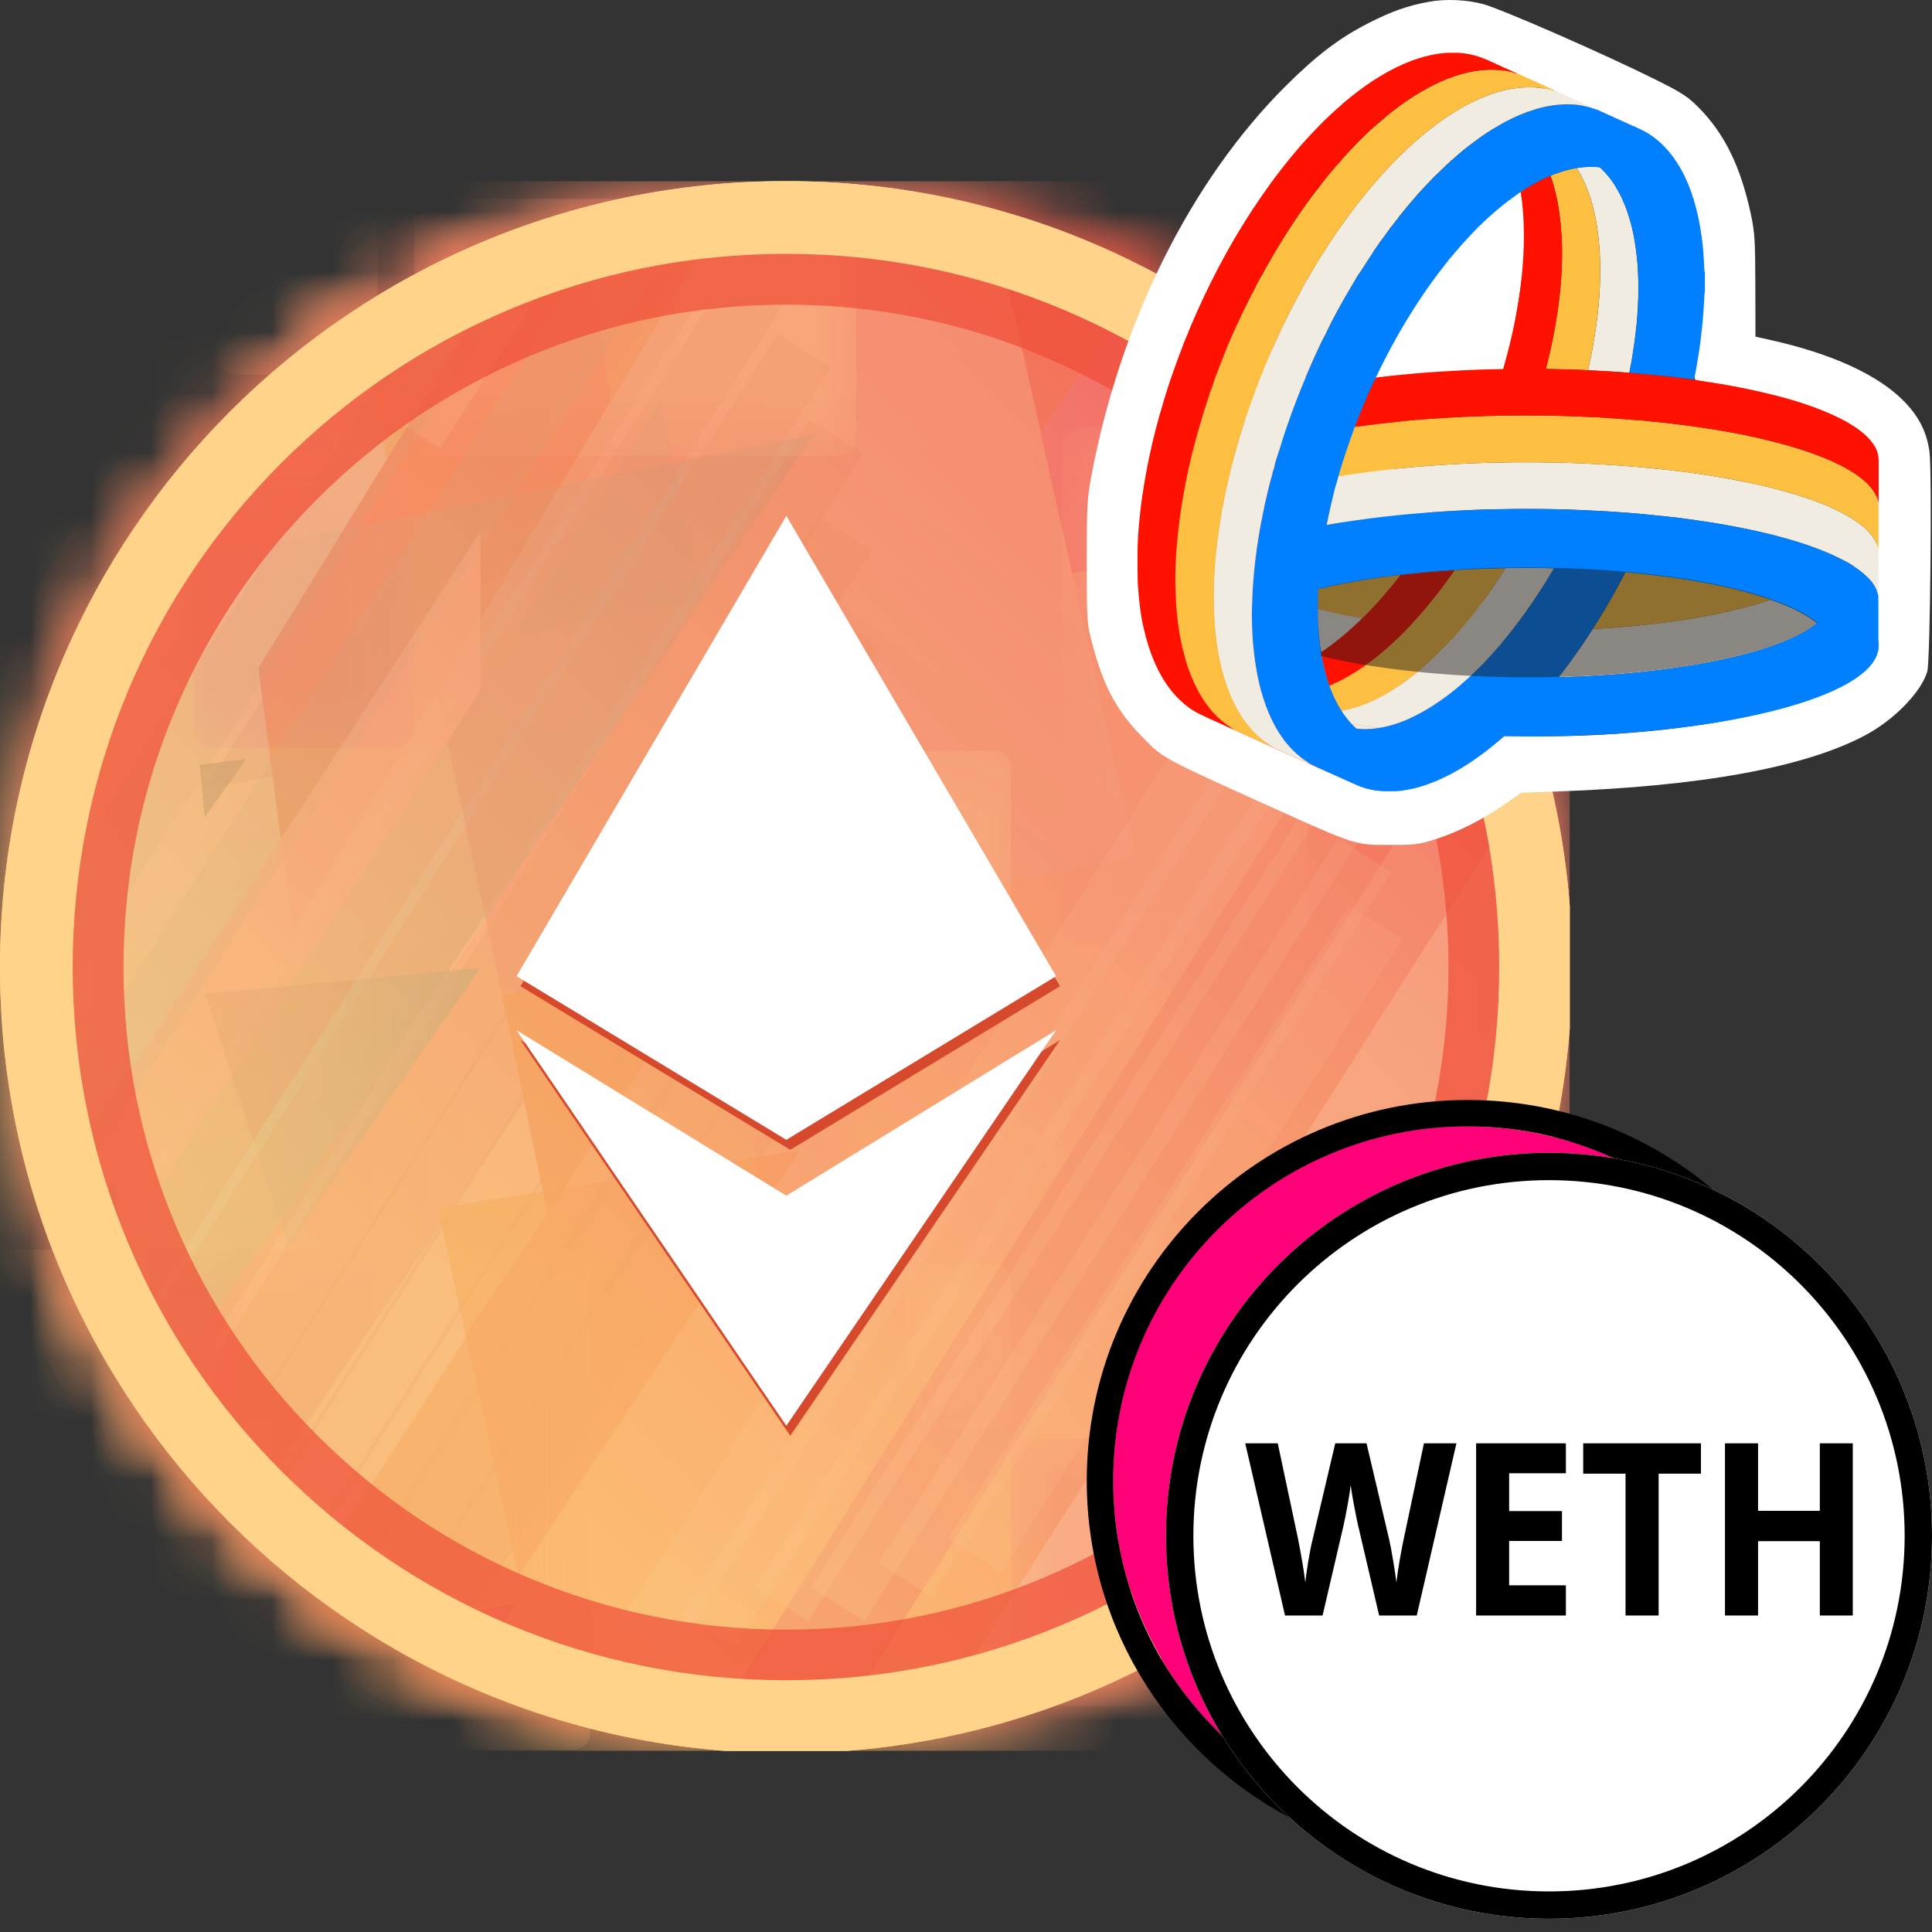 <svg width="32" height="32" viewBox="0 0 32 32" fill="none" xmlns="http://www.w3.org/2000/svg">
<rect x="0" y="0" width="32" height="32" fill="#333333" stroke="none"/>
<g clip-path="url(#clip0_387_443085)">
<mask id="mask0_387_443085" style="mask-type:luminance" maskUnits="userSpaceOnUse" x="0" y="3" width="27" height="27">
<path d="M26.039 16.019C26.039 23.21 20.21 29.039 13.019 29.039C5.829 29.039 0 23.21 0 16.019C0 8.829 5.829 3 13.019 3C20.21 3 26.039 8.829 26.039 16.019Z" fill="white"/>
</mask>
<g mask="url(#mask0_387_443085)">
<path d="M0 3H26V29H0V3Z" fill="url(#paint0_linear_387_443085)"/>
<path d="M0 3H26V29H0V3Z" fill="url(#paint1_linear_387_443085)"/>
</g>
<mask id="mask1_387_443085" style="mask-type:luminance" maskUnits="userSpaceOnUse" x="3" y="7" width="4" height="6">
<path d="M3.12 7.784H6.864V12.464H3.12V7.784Z" fill="white"/>
</mask>
<g mask="url(#mask1_387_443085)">
<mask id="mask2_387_443085" style="mask-type:luminance" maskUnits="userSpaceOnUse" x="0" y="3" width="27" height="27">
<path d="M26.039 16.019C26.039 23.21 20.21 29.039 13.019 29.039C5.829 29.039 0 23.21 0 16.019C0 8.829 5.829 3 13.019 3C20.21 3 26.039 8.829 26.039 16.019Z" fill="white"/>
</mask>
<g mask="url(#mask2_387_443085)">
<path d="M6.573 12.386H3.491C3.415 12.386 3.341 12.356 3.287 12.302C3.233 12.248 3.202 12.174 3.202 12.098V8.085C3.202 8.008 3.233 7.934 3.287 7.88C3.341 7.826 3.415 7.795 3.491 7.795H6.573C6.649 7.796 6.723 7.826 6.777 7.88C6.831 7.935 6.861 8.008 6.862 8.085V12.098C6.861 12.174 6.831 12.247 6.777 12.302C6.723 12.356 6.649 12.386 6.573 12.386Z" fill="#F8A171"/>
</g>
</g>
<mask id="mask3_387_443085" style="mask-type:luminance" maskUnits="userSpaceOnUse" x="3" y="3" width="4" height="4">
<path d="M3.536 3H6.344V6.224H3.536V3Z" fill="white"/>
</mask>
<g mask="url(#mask3_387_443085)">
<mask id="mask4_387_443085" style="mask-type:luminance" maskUnits="userSpaceOnUse" x="0" y="3" width="27" height="27">
<path d="M26.039 16.019C26.039 23.21 20.21 29.039 13.019 29.039C5.829 29.039 0 23.21 0 16.019C0 8.829 5.829 3 13.019 3C20.21 3 26.039 8.829 26.039 16.019Z" fill="white"/>
</mask>
<g mask="url(#mask4_387_443085)">
<path d="M5.964 6.207H3.91C3.833 6.206 3.76 6.176 3.706 6.122C3.652 6.068 3.621 5.994 3.621 5.918V3.101C3.621 3.025 3.652 2.951 3.706 2.897C3.76 2.843 3.833 2.812 3.91 2.812H5.964C6.04 2.813 6.113 2.843 6.168 2.897C6.222 2.951 6.252 3.025 6.252 3.101V5.918C6.252 5.994 6.222 6.068 6.168 6.122C6.113 6.176 6.04 6.206 5.964 6.207Z" fill="#FAAA71"/>
</g>
</g>
<mask id="mask5_387_443085" style="mask-type:luminance" maskUnits="userSpaceOnUse" x="6" y="3" width="9" height="5">
<path d="M6.76 3.208H14.248V7.576H6.76V3.208Z" fill="white"/>
</mask>
<g mask="url(#mask5_387_443085)">
<mask id="mask6_387_443085" style="mask-type:luminance" maskUnits="userSpaceOnUse" x="0" y="3" width="27" height="27">
<path d="M26.039 16.019C26.039 23.21 20.21 29.039 13.019 29.039C5.829 29.039 0 23.21 0 16.019C0 8.829 5.829 3 13.019 3C20.21 3 26.039 8.829 26.039 16.019Z" fill="white"/>
</mask>
<g mask="url(#mask6_387_443085)">
<path d="M13.891 7.555H7.15C7.074 7.555 7 7.524 6.946 7.47C6.892 7.416 6.862 7.343 6.861 7.266V3.583C6.862 3.506 6.892 3.433 6.946 3.379C7 3.324 7.074 3.294 7.15 3.294H13.891C13.968 3.294 14.041 3.324 14.095 3.379C14.149 3.433 14.18 3.506 14.18 3.583V7.266C14.18 7.304 14.173 7.342 14.158 7.377C14.144 7.412 14.122 7.444 14.095 7.471C14.069 7.497 14.037 7.519 14.002 7.533C13.967 7.548 13.929 7.555 13.891 7.555Z" fill="#F9A471"/>
</g>
</g>
<mask id="mask7_387_443085" style="mask-type:luminance" maskUnits="userSpaceOnUse" x="17" y="7" width="5" height="9">
<path d="M17.576 7.056H21.736V15.688H17.576V7.056Z" fill="white"/>
</mask>
<g mask="url(#mask7_387_443085)">
<mask id="mask8_387_443085" style="mask-type:luminance" maskUnits="userSpaceOnUse" x="0" y="3" width="27" height="27">
<path d="M26.039 16.019C26.039 23.21 20.21 29.039 13.019 29.039C5.829 29.039 0 23.21 0 16.019C0 8.829 5.829 3 13.019 3C20.21 3 26.039 8.829 26.039 16.019Z" fill="white"/>
</mask>
<g mask="url(#mask8_387_443085)">
<path d="M21.37 15.644H17.87C17.793 15.643 17.72 15.613 17.666 15.559C17.612 15.505 17.581 15.431 17.581 15.355V7.362C17.581 7.286 17.612 7.212 17.666 7.158C17.72 7.104 17.793 7.074 17.87 7.073H21.368C21.445 7.074 21.518 7.104 21.572 7.158C21.626 7.212 21.657 7.286 21.657 7.362V15.355C21.659 15.514 21.529 15.644 21.37 15.644Z" fill="#F7956B"/>
</g>
</g>
<mask id="mask9_387_443085" style="mask-type:luminance" maskUnits="userSpaceOnUse" x="14" y="12" width="3" height="5">
<path d="M14.456 12.36H16.848V16.104H14.456V12.36Z" fill="white"/>
</mask>
<g mask="url(#mask9_387_443085)">
<mask id="mask10_387_443085" style="mask-type:luminance" maskUnits="userSpaceOnUse" x="0" y="3" width="27" height="27">
<path d="M26.039 16.019C26.039 23.21 20.21 29.039 13.019 29.039C5.829 29.039 0 23.21 0 16.019C0 8.829 5.829 3 13.019 3C20.21 3 26.039 8.829 26.039 16.019Z" fill="white"/>
</mask>
<g mask="url(#mask10_387_443085)">
<path d="M16.459 16.029H14.822C14.745 16.029 14.672 15.998 14.618 15.944C14.564 15.89 14.533 15.816 14.533 15.74V12.724C14.533 12.647 14.564 12.574 14.618 12.52C14.672 12.466 14.745 12.435 14.822 12.435H16.459C16.536 12.435 16.609 12.466 16.663 12.52C16.717 12.574 16.748 12.647 16.748 12.724V15.74C16.748 15.816 16.717 15.89 16.663 15.944C16.609 15.998 16.536 16.029 16.459 16.029Z" fill="#FAAB72"/>
</g>
</g>
<mask id="mask11_387_443085" style="mask-type:luminance" maskUnits="userSpaceOnUse" x="12" y="17" width="3" height="4">
<path d="M12.48 17.768H14.248V20.784H12.48V17.768Z" fill="white"/>
</mask>
<g mask="url(#mask11_387_443085)">
<mask id="mask12_387_443085" style="mask-type:luminance" maskUnits="userSpaceOnUse" x="0" y="3" width="27" height="27">
<path d="M26.039 16.019C26.039 23.21 20.21 29.039 13.019 29.039C5.829 29.039 0 23.21 0 16.019C0 8.829 5.829 3 13.019 3C20.21 3 26.039 8.829 26.039 16.019Z" fill="white"/>
</mask>
<g mask="url(#mask12_387_443085)">
<path d="M13.891 20.699H12.8C12.724 20.699 12.651 20.668 12.597 20.614C12.542 20.56 12.512 20.487 12.512 20.41V18.068C12.512 17.991 12.542 17.918 12.597 17.864C12.651 17.81 12.724 17.779 12.8 17.779H13.891C13.968 17.779 14.041 17.81 14.095 17.864C14.149 17.918 14.18 17.991 14.18 18.068V20.41C14.18 20.487 14.149 20.56 14.095 20.614C14.041 20.668 13.968 20.699 13.891 20.699Z" fill="#F9A571"/>
</g>
</g>
<mask id="mask13_387_443085" style="mask-type:luminance" maskUnits="userSpaceOnUse" x="14" y="20" width="3" height="4">
<path d="M14.976 20.888H16.848V23.696H14.976V20.888Z" fill="white"/>
</mask>
<g mask="url(#mask13_387_443085)">
<mask id="mask14_387_443085" style="mask-type:luminance" maskUnits="userSpaceOnUse" x="0" y="3" width="27" height="27">
<path d="M26.039 16.019C26.039 23.21 20.21 29.039 13.019 29.039C5.829 29.039 0 23.21 0 16.019C0 8.829 5.829 3 13.019 3C20.21 3 26.039 8.829 26.039 16.019Z" fill="white"/>
</mask>
<g mask="url(#mask14_387_443085)">
<path d="M16.459 23.67H15.272C15.196 23.67 15.122 23.639 15.068 23.585C15.014 23.531 14.984 23.458 14.983 23.381V21.231C14.984 21.155 15.014 21.081 15.068 21.027C15.122 20.973 15.196 20.942 15.272 20.942H16.459C16.536 20.942 16.609 20.973 16.663 21.027C16.718 21.081 16.748 21.155 16.748 21.231V23.381C16.748 23.458 16.717 23.531 16.663 23.585C16.609 23.639 16.536 23.67 16.459 23.67V23.67Z" fill="#FBB171"/>
</g>
</g>
<mask id="mask15_387_443085" style="mask-type:luminance" maskUnits="userSpaceOnUse" x="16" y="23" width="4" height="6">
<path d="M16.744 23.8H19.448V28.272H16.744V23.8Z" fill="white"/>
</mask>
<g mask="url(#mask15_387_443085)">
<mask id="mask16_387_443085" style="mask-type:luminance" maskUnits="userSpaceOnUse" x="0" y="3" width="27" height="27">
<path d="M26.039 16.019C26.039 23.21 20.21 29.039 13.019 29.039C5.829 29.039 0 23.21 0 16.019C0 8.829 5.829 3 13.019 3C20.21 3 26.039 8.829 26.039 16.019Z" fill="white"/>
</mask>
<g mask="url(#mask16_387_443085)">
<path d="M17.037 23.829H19.155C19.232 23.829 19.305 23.86 19.36 23.914C19.414 23.968 19.444 24.041 19.444 24.118V27.97C19.444 28.046 19.414 28.12 19.36 28.174C19.305 28.228 19.232 28.258 19.155 28.259H17.037C16.96 28.258 16.887 28.228 16.833 28.174C16.779 28.12 16.748 28.046 16.748 27.97V24.118C16.748 23.961 16.878 23.829 17.037 23.829Z" fill="#F89E71"/>
</g>
</g>
<mask id="mask17_387_443085" style="mask-type:luminance" maskUnits="userSpaceOnUse" x="0" y="20" width="10" height="9">
<path d="M0 20.68H9.88V29H0V20.68Z" fill="white"/>
</mask>
<g mask="url(#mask17_387_443085)">
<mask id="mask18_387_443085" style="mask-type:luminance" maskUnits="userSpaceOnUse" x="0" y="3" width="27" height="27">
<path d="M26.039 16.019C26.039 23.21 20.21 29.039 13.019 29.039C5.829 29.039 0 23.21 0 16.019C0 8.829 5.829 3 13.019 3C20.21 3 26.039 8.829 26.039 16.019Z" fill="white"/>
</mask>
<g mask="url(#mask18_387_443085)">
<path d="M-0.072 28.981H9.492C9.569 28.981 9.642 28.95 9.696 28.896C9.75 28.842 9.781 28.768 9.781 28.692V20.988C9.781 20.912 9.751 20.838 9.696 20.784C9.642 20.73 9.569 20.699 9.492 20.699H-0.072C-0.149 20.699 -0.222 20.73 -0.277 20.784C-0.331 20.838 -0.361 20.912 -0.361 20.988V28.692C-0.361 28.768 -0.331 28.842 -0.277 28.896C-0.222 28.95 -0.149 28.981 -0.072 28.981Z" fill="#FCBB71"/>
</g>
</g>
<mask id="mask19_387_443085" style="mask-type:luminance" maskUnits="userSpaceOnUse" x="0" y="3" width="27" height="27">
<path d="M26.039 16.019C26.039 23.21 20.21 29.039 13.019 29.039C5.829 29.039 0 23.21 0 16.019C0 8.829 5.829 3 13.019 3C20.21 3 26.039 8.829 26.039 16.019Z" fill="white"/>
</mask>
<g mask="url(#mask19_387_443085)">
<mask id="mask20_387_443085" style="mask-type:luminance" maskUnits="userSpaceOnUse" x="0" y="3" width="26" height="26">
<path d="M0 3H26V29H0V3Z" fill="black" fill-opacity="0.15"/>
</mask>
<g mask="url(#mask20_387_443085)">
<mask id="mask21_387_443085" style="mask-type:luminance" maskUnits="userSpaceOnUse" x="0" y="3" width="26" height="26">
<path d="M0 3H26V29H0V3Z" fill="white"/>
</mask>
<g mask="url(#mask21_387_443085)">
<path d="M0 3H26V29H0V3Z" fill="white"/>
<path d="M4.766 10.923L3.396 13.058L12.747 11.435V9.385L4.766 10.923Z" fill="#DBC2DE"/>
<path d="M0.398 30.505L11.183 14.534L10.066 12.266L0.008 26.959L0.398 30.505Z" fill="url(#paint2_linear_387_443085)"/>
<path d="M16.273 2.872L20.893 1.794L17.237 7.17L16.273 2.872Z" fill="#ED1C24"/>
<path d="M14.646 29.773L26.883 10.535L23.657 -2.494L2.061 30.916L14.646 29.773Z" fill="url(#paint3_linear_387_443085)"/>
<path d="M10.874 30.069L23.746 9.5L24.32 12.033L13.029 29.9L10.874 30.069Z" fill="url(#paint4_linear_387_443085)"/>
<path d="M5.908 5.282L8.318 16.491L18.805 14.17L16.274 2.872L5.908 5.282Z" fill="url(#paint5_linear_387_443085)"/>
<path d="M17.76 9.5L25.526 7.752L23.234 -1.651L17.237 7.17L17.76 9.5Z" fill="url(#paint6_linear_387_443085)"/>
<path d="M8.159 4.757L4.28 11.067L4.854 15.437L11.741 3.925L8.159 4.757Z" fill="#ED1E24"/>
<path d="M5.908 5.282L6.409 7.608L8.159 4.757L5.908 5.282Z" fill="#F7C752"/>
<path d="M9.789 4.38L10.119 6.638L11.742 3.925L9.789 4.38Z" fill="#F26422"/>
<mask id="mask22_387_443085" style="mask-type:luminance" maskUnits="userSpaceOnUse" x="0" y="3" width="26" height="26">
<path d="M0 3H26V29H0V3Z" fill="black" fill-opacity="0.5"/>
</mask>
<g mask="url(#mask22_387_443085)">
<mask id="mask23_387_443085" style="mask-type:luminance" maskUnits="userSpaceOnUse" x="0" y="3" width="26" height="26">
<path d="M0 3H26V29H0V3Z" fill="white"/>
</mask>
<g mask="url(#mask23_387_443085)">
<path d="M11.632 9.924L10.939 6.638L8.5 10.535L11.632 9.924Z" fill="#7C8FB7"/>
</g>
</g>
<path d="M8.317 16.491L9.071 20.107L11.897 15.699L8.317 16.491Z" fill="#F26328"/>
<path d="M7.259 20.018L13.255 19.053L8.585 26.104L7.259 20.018Z" fill="#F36E37"/>
<path d="M7.714 22.098L9.373 19.676L7.259 20.018L7.714 22.098Z" fill="#F7B351"/>
<path d="M7.371 26.766L7.672 27.912L8.546 26.556L7.371 26.766Z" fill="#EC165F"/>
<path d="M9.071 20.107L9.372 19.676L8.994 19.739L9.071 20.107Z" fill="#F15822"/>
<path d="M14.466 19.315L14.706 20.28L15.4 19.074L14.466 19.315Z" fill="url(#paint7_linear_387_443085)"/>
<path d="M0.304 9.844L13.489 7.198L1.955 24.127L0.304 9.844Z" fill="url(#paint8_linear_387_443085)"/>
<path d="M11.493 3.975L10.066 6.284L9.789 4.38L11.493 3.975Z" fill="#EF4823"/>
<path d="M0.652 27.226L4.266 26.525L1.17 31.323L0.652 27.226Z" fill="#F6AA59"/>
<path d="M1.042 30.319L3.599 26.66L0.652 27.226L1.042 30.319Z" fill="#F37053"/>
<mask id="mask24_387_443085" style="mask-type:luminance" maskUnits="userSpaceOnUse" x="0" y="3" width="26" height="26">
<path d="M0 3H26V29H0V3Z" fill="black" fill-opacity="0.3"/>
</mask>
<g mask="url(#mask24_387_443085)">
<mask id="mask25_387_443085" style="mask-type:luminance" maskUnits="userSpaceOnUse" x="0" y="3" width="26" height="26">
<path d="M0 3H26V29H0V3Z" fill="white"/>
</mask>
<g mask="url(#mask25_387_443085)">
<path d="M10.688 27.19L21.9 9.5" stroke="white" stroke-width="1.042" stroke-miterlimit="10"/>
</g>
</g>
<mask id="mask26_387_443085" style="mask-type:luminance" maskUnits="userSpaceOnUse" x="0" y="3" width="26" height="26">
<path d="M0 3H26V29H0V3Z" fill="black" fill-opacity="0.3"/>
</mask>
<g mask="url(#mask26_387_443085)">
<mask id="mask27_387_443085" style="mask-type:luminance" maskUnits="userSpaceOnUse" x="0" y="3" width="26" height="26">
<path d="M0 3H26V29H0V3Z" fill="white"/>
</mask>
<g mask="url(#mask27_387_443085)">
<path d="M11.733 27.011L22.022 10.776" stroke="white" stroke-width="1.042" stroke-miterlimit="10"/>
</g>
</g>
<mask id="mask28_387_443085" style="mask-type:luminance" maskUnits="userSpaceOnUse" x="0" y="3" width="26" height="26">
<path d="M0 3H26V29H0V3Z" fill="black" fill-opacity="0.3"/>
</mask>
<g mask="url(#mask28_387_443085)">
<mask id="mask29_387_443085" style="mask-type:luminance" maskUnits="userSpaceOnUse" x="0" y="3" width="26" height="26">
<path d="M0 3H26V29H0V3Z" fill="white"/>
</mask>
<g mask="url(#mask29_387_443085)">
<path d="M12.944 26.571L22.148 12.052" stroke="white" stroke-width="1.042" stroke-miterlimit="10"/>
</g>
</g>
<mask id="mask30_387_443085" style="mask-type:luminance" maskUnits="userSpaceOnUse" x="0" y="3" width="26" height="26">
<path d="M0 3H26V29H0V3Z" fill="black" fill-opacity="0.3"/>
</mask>
<g mask="url(#mask30_387_443085)">
<mask id="mask31_387_443085" style="mask-type:luminance" maskUnits="userSpaceOnUse" x="0" y="3" width="26" height="26">
<path d="M0 3H26V29H0V3Z" fill="white"/>
</mask>
<g mask="url(#mask31_387_443085)">
<path d="M13.876 26.571L22.271 13.325" stroke="white" stroke-width="1.042" stroke-miterlimit="10"/>
</g>
</g>
<mask id="mask32_387_443085" style="mask-type:luminance" maskUnits="userSpaceOnUse" x="0" y="3" width="26" height="26">
<path d="M0 3H26V29H0V3Z" fill="black" fill-opacity="0.3"/>
</mask>
<g mask="url(#mask32_387_443085)">
<mask id="mask33_387_443085" style="mask-type:luminance" maskUnits="userSpaceOnUse" x="0" y="3" width="26" height="26">
<path d="M0 3H26V29H0V3Z" fill="white"/>
</mask>
<g mask="url(#mask33_387_443085)">
<path d="M14.993 26.171L22.603 14.161" stroke="white" stroke-width="1.042" stroke-miterlimit="10"/>
</g>
</g>
<mask id="mask34_387_443085" style="mask-type:luminance" maskUnits="userSpaceOnUse" x="0" y="3" width="26" height="26">
<path d="M0 3H26V29H0V3Z" fill="black" fill-opacity="0.3"/>
</mask>
<g mask="url(#mask34_387_443085)">
<mask id="mask35_387_443085" style="mask-type:luminance" maskUnits="userSpaceOnUse" x="0" y="3" width="26" height="26">
<path d="M0 3H26V29H0V3Z" fill="white"/>
</mask>
<g mask="url(#mask35_387_443085)">
<path d="M16.139 25.771L22.791 15.275" stroke="white" stroke-width="1.042" stroke-miterlimit="10"/>
</g>
</g>
<mask id="mask36_387_443085" style="mask-type:luminance" maskUnits="userSpaceOnUse" x="0" y="3" width="26" height="26">
<path d="M0 3H26V29H0V3Z" fill="black" fill-opacity="0.3"/>
</mask>
<g mask="url(#mask36_387_443085)">
<mask id="mask37_387_443085" style="mask-type:luminance" maskUnits="userSpaceOnUse" x="0" y="3" width="26" height="26">
<path d="M0 3H26V29H0V3Z" fill="white"/>
</mask>
<g mask="url(#mask37_387_443085)">
<path d="M4.589 7.95L12.984 -5.296" stroke="white" stroke-width="1.042" stroke-miterlimit="10"/>
</g>
</g>
<mask id="mask38_387_443085" style="mask-type:luminance" maskUnits="userSpaceOnUse" x="0" y="3" width="26" height="26">
<path d="M0 3H26V29H0V3Z" fill="black" fill-opacity="0.3"/>
</mask>
<g mask="url(#mask38_387_443085)">
<mask id="mask39_387_443085" style="mask-type:luminance" maskUnits="userSpaceOnUse" x="0" y="3" width="26" height="26">
<path d="M0 3H26V29H0V3Z" fill="white"/>
</mask>
<g mask="url(#mask39_387_443085)">
<path d="M5.703 7.55L13.315 -4.46" stroke="white" stroke-width="1.042" stroke-miterlimit="10"/>
</g>
</g>
<mask id="mask40_387_443085" style="mask-type:luminance" maskUnits="userSpaceOnUse" x="0" y="3" width="26" height="26">
<path d="M0 3H26V29H0V3Z" fill="black" fill-opacity="0.3"/>
</mask>
<g mask="url(#mask40_387_443085)">
<mask id="mask41_387_443085" style="mask-type:luminance" maskUnits="userSpaceOnUse" x="0" y="3" width="26" height="26">
<path d="M0 3H26V29H0V3Z" fill="white"/>
</mask>
<g mask="url(#mask41_387_443085)">
<path d="M6.852 7.15L13.503 -3.346" stroke="white" stroke-width="1.042" stroke-miterlimit="10"/>
</g>
</g>
<mask id="mask42_387_443085" style="mask-type:luminance" maskUnits="userSpaceOnUse" x="0" y="3" width="26" height="26">
<path d="M0 3H26V29H0V3Z" fill="black" fill-opacity="0.3"/>
</mask>
<g mask="url(#mask42_387_443085)">
<mask id="mask43_387_443085" style="mask-type:luminance" maskUnits="userSpaceOnUse" x="0" y="3" width="26" height="26">
<path d="M0 3H26V29H0V3Z" fill="white"/>
</mask>
<g mask="url(#mask43_387_443085)">
<path d="M-0.227 29.45L13.85 7.24" stroke="#B44B34" stroke-width="1.042" stroke-miterlimit="10"/>
</g>
</g>
<mask id="mask44_387_443085" style="mask-type:luminance" maskUnits="userSpaceOnUse" x="0" y="3" width="26" height="26">
<path d="M0 3H26V29H0V3Z" fill="black" fill-opacity="0.3"/>
</mask>
<g mask="url(#mask44_387_443085)">
<mask id="mask45_387_443085" style="mask-type:luminance" maskUnits="userSpaceOnUse" x="0" y="3" width="26" height="26">
<path d="M0 3H26V29H0V3Z" fill="white"/>
</mask>
<g mask="url(#mask45_387_443085)">
<path d="M-0.761 28.02L13.315 5.81" stroke="#B44B34" stroke-width="1.042" stroke-miterlimit="10"/>
</g>
</g>
<mask id="mask46_387_443085" style="mask-type:luminance" maskUnits="userSpaceOnUse" x="0" y="3" width="26" height="26">
<path d="M0 3H26V29H0V3Z" fill="black" fill-opacity="0.3"/>
</mask>
<g mask="url(#mask46_387_443085)">
<mask id="mask47_387_443085" style="mask-type:luminance" maskUnits="userSpaceOnUse" x="0" y="3" width="26" height="26">
<path d="M0 3H26V29H0V3Z" fill="white"/>
</mask>
<g mask="url(#mask47_387_443085)">
<path d="M-1.293 26.593L12.781 4.382" stroke="#B44B34" stroke-width="1.042" stroke-miterlimit="10"/>
</g>
</g>
<mask id="mask48_387_443085" style="mask-type:luminance" maskUnits="userSpaceOnUse" x="0" y="3" width="26" height="26">
<path d="M0 3H26V29H0V3Z" fill="black" fill-opacity="0.3"/>
</mask>
<g mask="url(#mask48_387_443085)">
<mask id="mask49_387_443085" style="mask-type:luminance" maskUnits="userSpaceOnUse" x="0" y="3" width="26" height="26">
<path d="M0 3H26V29H0V3Z" fill="white"/>
</mask>
<g mask="url(#mask49_387_443085)">
<path d="M-1.827 25.163L12.249 2.952" stroke="#B44B34" stroke-width="1.042" stroke-miterlimit="10"/>
</g>
</g>
<mask id="mask50_387_443085" style="mask-type:luminance" maskUnits="userSpaceOnUse" x="0" y="3" width="26" height="26">
<path d="M0 3H26V29H0V3Z" fill="black" fill-opacity="0.3"/>
</mask>
<g mask="url(#mask50_387_443085)">
<mask id="mask51_387_443085" style="mask-type:luminance" maskUnits="userSpaceOnUse" x="0" y="3" width="26" height="26">
<path d="M0 3H26V29H0V3Z" fill="white"/>
</mask>
<g mask="url(#mask51_387_443085)">
<path d="M1.086 29.226L14.004 8.84" stroke="#B44B34" stroke-width="1.042" stroke-miterlimit="10"/>
</g>
</g>
<mask id="mask52_387_443085" style="mask-type:luminance" maskUnits="userSpaceOnUse" x="0" y="3" width="26" height="26">
<path d="M0 3H26V29H0V3Z" fill="black" fill-opacity="0.3"/>
</mask>
<g mask="url(#mask52_387_443085)">
<mask id="mask53_387_443085" style="mask-type:luminance" maskUnits="userSpaceOnUse" x="0" y="3" width="26" height="26">
<path d="M0 3H26V29H0V3Z" fill="white"/>
</mask>
<g mask="url(#mask53_387_443085)">
<path d="M2.607 28.675L14.16 10.441" stroke="#B44B34" stroke-width="1.042" stroke-miterlimit="10"/>
</g>
</g>
<mask id="mask54_387_443085" style="mask-type:luminance" maskUnits="userSpaceOnUse" x="0" y="3" width="26" height="26">
<path d="M0 3H26V29H0V3Z" fill="black" fill-opacity="0.3"/>
</mask>
<g mask="url(#mask54_387_443085)">
<mask id="mask55_387_443085" style="mask-type:luminance" maskUnits="userSpaceOnUse" x="0" y="3" width="26" height="26">
<path d="M0 3H26V29H0V3Z" fill="white"/>
</mask>
<g mask="url(#mask55_387_443085)">
<path d="M3.777 28.675L14.317 12.042" stroke="#B44B34" stroke-width="1.042" stroke-miterlimit="10"/>
</g>
</g>
<mask id="mask56_387_443085" style="mask-type:luminance" maskUnits="userSpaceOnUse" x="0" y="3" width="26" height="26">
<path d="M0 3H26V29H0V3Z" fill="black" fill-opacity="0.3"/>
</mask>
<g mask="url(#mask56_387_443085)">
<mask id="mask57_387_443085" style="mask-type:luminance" maskUnits="userSpaceOnUse" x="0" y="3" width="26" height="26">
<path d="M0 3H26V29H0V3Z" fill="white"/>
</mask>
<g mask="url(#mask57_387_443085)">
<path d="M5.176 28.172L14.733 13.092" stroke="#B44B34" stroke-width="1.042" stroke-miterlimit="10"/>
</g>
</g>
<mask id="mask58_387_443085" style="mask-type:luminance" maskUnits="userSpaceOnUse" x="0" y="3" width="26" height="26">
<path d="M0 3H26V29H0V3Z" fill="black" fill-opacity="0.3"/>
</mask>
<g mask="url(#mask58_387_443085)">
<mask id="mask59_387_443085" style="mask-type:luminance" maskUnits="userSpaceOnUse" x="0" y="3" width="26" height="26">
<path d="M0 3H26V29H0V3Z" fill="white"/>
</mask>
<g mask="url(#mask59_387_443085)">
<path d="M6.618 27.671L14.969 14.49" stroke="#B44B34" stroke-width="1.042" stroke-miterlimit="10"/>
</g>
</g>
<mask id="mask60_387_443085" style="mask-type:luminance" maskUnits="userSpaceOnUse" x="0" y="3" width="26" height="26">
<path d="M0 3H26V29H0V3Z" fill="black" fill-opacity="0.2"/>
</mask>
<g mask="url(#mask60_387_443085)">
<mask id="mask61_387_443085" style="mask-type:luminance" maskUnits="userSpaceOnUse" x="0" y="3" width="26" height="26">
<path d="M0 3H26V29H0V3Z" fill="white"/>
</mask>
<g mask="url(#mask61_387_443085)">
<path d="M-12.016 28.608L11.565 -8.604" stroke="#0396B6" stroke-width="1.042" stroke-miterlimit="10"/>
</g>
</g>
<mask id="mask62_387_443085" style="mask-type:luminance" maskUnits="userSpaceOnUse" x="0" y="3" width="26" height="26">
<path d="M0 3H26V29H0V3Z" fill="black" fill-opacity="0.2"/>
</mask>
<g mask="url(#mask62_387_443085)">
<mask id="mask63_387_443085" style="mask-type:luminance" maskUnits="userSpaceOnUse" x="0" y="3" width="26" height="26">
<path d="M0 3H26V29H0V3Z" fill="white"/>
</mask>
<g mask="url(#mask63_387_443085)">
<path d="M-9.351 28.078L11.741 -5.205" stroke="#0396B6" stroke-width="1.042" stroke-miterlimit="10"/>
</g>
</g>
<mask id="mask64_387_443085" style="mask-type:luminance" maskUnits="userSpaceOnUse" x="0" y="3" width="26" height="26">
<path d="M0 3H26V29H0V3Z" fill="black" fill-opacity="0.8"/>
</mask>
<g mask="url(#mask64_387_443085)">
<mask id="mask65_387_443085" style="mask-type:luminance" maskUnits="userSpaceOnUse" x="0" y="3" width="26" height="26">
<path d="M0 3H26V29H0V3Z" fill="white"/>
</mask>
<g mask="url(#mask65_387_443085)">
<path d="M-0.227 21.402V24.127L7.959 11.435V8.804L-0.227 21.402Z" fill="#EDA3C8"/>
</g>
</g>
<mask id="mask66_387_443085" style="mask-type:luminance" maskUnits="userSpaceOnUse" x="0" y="3" width="26" height="26">
<path d="M0 3H26V29H0V3Z" fill="black" fill-opacity="0.2"/>
</mask>
<g mask="url(#mask66_387_443085)">
<mask id="mask67_387_443085" style="mask-type:luminance" maskUnits="userSpaceOnUse" x="0" y="3" width="26" height="26">
<path d="M0 3H26V29H0V3Z" fill="white"/>
</mask>
<g mask="url(#mask67_387_443085)">
<path d="M-6.883 28.02L12.357 -2.34" stroke="#0396B6" stroke-width="1.042" stroke-miterlimit="10"/>
</g>
</g>
<mask id="mask68_387_443085" style="mask-type:luminance" maskUnits="userSpaceOnUse" x="0" y="3" width="26" height="26">
<path d="M0 3H26V29H0V3Z" fill="black" fill-opacity="0.2"/>
</mask>
<g mask="url(#mask68_387_443085)">
<mask id="mask69_387_443085" style="mask-type:luminance" maskUnits="userSpaceOnUse" x="0" y="3" width="26" height="26">
<path d="M0 3H26V29H0V3Z" fill="white"/>
</mask>
<g mask="url(#mask69_387_443085)">
<path d="M-3.955 26.891L13.489 -0.635" stroke="#0396B6" stroke-width="1.042" stroke-miterlimit="10"/>
</g>
</g>
<mask id="mask70_387_443085" style="mask-type:luminance" maskUnits="userSpaceOnUse" x="0" y="3" width="26" height="26">
<path d="M0 3H26V29H0V3Z" fill="black" fill-opacity="0.68"/>
</mask>
<g mask="url(#mask70_387_443085)">
<mask id="mask71_387_443085" style="mask-type:luminance" maskUnits="userSpaceOnUse" x="0" y="3" width="26" height="26">
<path d="M0 3H26V29H0V3Z" fill="white"/>
</mask>
<g mask="url(#mask71_387_443085)">
<path d="M-2.241 26.171L2.607 25.391L1.897 19.544L-2.241 26.171Z" fill="#0396B6"/>
</g>
</g>
<mask id="mask72_387_443085" style="mask-type:luminance" maskUnits="userSpaceOnUse" x="0" y="3" width="26" height="26">
<path d="M0 3H26V29H0V3Z" fill="black" fill-opacity="0.8"/>
</mask>
<g mask="url(#mask72_387_443085)">
<mask id="mask73_387_443085" style="mask-type:luminance" maskUnits="userSpaceOnUse" x="0" y="3" width="26" height="26">
<path d="M0 3H26V29H0V3Z" fill="white"/>
</mask>
<g mask="url(#mask73_387_443085)">
<path d="M3.308 12.666L3.39 13.54L4.08 12.572L3.308 12.666Z" fill="#006185"/>
</g>
</g>
<path d="M3.396 16.465L4.766 20.632L7.959 16.031L3.396 16.465Z" fill="url(#paint9_linear_387_443085)"/>
<mask id="mask74_387_443085" style="mask-type:luminance" maskUnits="userSpaceOnUse" x="0" y="3" width="26" height="26">
<path d="M0 3H26V29H0V3Z" fill="black" fill-opacity="0.5"/>
</mask>
<g mask="url(#mask74_387_443085)">
<mask id="mask75_387_443085" style="mask-type:luminance" maskUnits="userSpaceOnUse" x="0" y="3" width="26" height="26">
<path d="M0 3H26V29H0V3Z" fill="white"/>
</mask>
<g mask="url(#mask75_387_443085)">
<path d="M5.908 16.226L4.196 18.894L3.396 16.465L5.908 16.226Z" fill="#8D5B76"/>
</g>
</g>
</g>
</g>
</g>
<path d="M13.019 4.204C14.615 4.204 16.161 4.517 17.617 5.13C19.023 5.725 20.287 6.577 21.373 7.663C22.459 8.749 23.311 10.013 23.905 11.419C24.522 12.875 24.832 14.421 24.832 16.017C24.832 17.613 24.52 19.159 23.905 20.615C23.311 22.021 22.459 23.285 21.373 24.37C20.287 25.456 19.023 26.309 17.617 26.903C16.161 27.52 14.615 27.83 13.019 27.83C11.423 27.83 9.878 27.517 8.421 26.903C7.015 26.309 5.751 25.456 4.665 24.37C3.58 23.285 2.728 22.021 2.133 20.615C1.517 19.161 1.204 17.613 1.204 16.019C1.204 14.425 1.517 12.878 2.13 11.421C2.725 10.015 3.577 8.751 4.663 7.665C5.749 6.58 7.013 5.728 8.419 5.133C9.875 4.517 11.423 4.204 13.019 4.204ZM13.019 3C5.828 3 0 8.828 0 16.019C0 23.21 5.828 29.038 13.019 29.038C20.21 29.038 26.039 23.21 26.039 16.019C26.039 8.828 20.208 3 13.019 3Z" fill="#FFD48A"/>
<mask id="mask76_387_443085" style="mask-type:luminance" maskUnits="userSpaceOnUse" x="0" y="3" width="27" height="27">
<path d="M26.039 16.019C26.039 23.21 20.21 29.039 13.019 29.039C5.829 29.039 0 23.21 0 16.019C0 8.829 5.829 3 13.019 3C20.21 3 26.039 8.829 26.039 16.019Z" fill="white"/>
</mask>
<g mask="url(#mask76_387_443085)">
<mask id="mask77_387_443085" style="mask-type:luminance" maskUnits="userSpaceOnUse" x="0" y="3" width="26" height="26">
<path d="M0 3H26V29H0V3Z" fill="black" fill-opacity="0.7"/>
</mask>
<g mask="url(#mask77_387_443085)">
<mask id="mask78_387_443085" style="mask-type:luminance" maskUnits="userSpaceOnUse" x="0" y="3" width="26" height="26">
<path d="M0 3H26V29H0V3Z" fill="white"/>
</mask>
<g mask="url(#mask78_387_443085)">
<path d="M13.019 29.879C11.149 29.879 9.333 29.513 7.624 28.788C5.972 28.09 4.492 27.091 3.219 25.817C1.945 24.546 0.946 23.064 0.248 21.414C-0.474 19.705 -0.843 17.89 -0.843 16.019C-0.843 14.149 -0.477 12.334 0.248 10.624C0.946 8.973 1.945 7.492 3.219 6.219C4.492 4.945 5.973 3.946 7.624 3.248C9.331 2.523 11.146 2.157 13.019 2.157C14.89 2.157 16.705 2.523 18.414 3.248C20.066 3.946 21.546 4.945 22.82 6.219C24.093 7.492 25.092 8.973 25.79 10.624C26.513 12.334 26.881 14.149 26.881 16.019C26.881 17.89 26.515 19.705 25.79 21.414C25.092 23.066 24.093 24.546 22.82 25.82C21.546 27.093 20.066 28.092 18.414 28.79C16.705 29.513 14.89 29.879 13.019 29.879L13.019 29.879ZM13.019 5.046C11.536 5.046 10.101 5.335 8.748 5.908C7.441 6.462 6.269 7.251 5.26 8.26C4.251 9.269 3.459 10.441 2.908 11.749C2.335 13.099 2.046 14.536 2.046 16.019C2.046 17.502 2.335 18.937 2.908 20.29C3.461 21.597 4.251 22.77 5.26 23.779C6.269 24.787 7.441 25.579 8.748 26.13C10.099 26.701 11.536 26.992 13.019 26.992C14.502 26.992 15.937 26.703 17.29 26.13C18.597 25.576 19.77 24.787 20.778 23.779C21.787 22.77 22.579 21.597 23.13 20.29C23.701 18.94 23.992 17.502 23.992 16.019C23.992 14.536 23.703 13.101 23.13 11.749C22.576 10.441 21.787 9.269 20.778 8.26C19.77 7.251 18.597 6.46 17.29 5.908C15.937 5.335 14.5 5.046 13.019 5.046Z" fill="#F04B36"/>
</g>
</g>
</g>
<path d="M13.019 4.204C14.615 4.204 16.161 4.517 17.617 5.13C19.023 5.725 20.287 6.577 21.373 7.663C22.459 8.749 23.311 10.013 23.905 11.419C24.522 12.875 24.832 14.421 24.832 16.017C24.832 17.613 24.52 19.159 23.905 20.615C23.311 22.021 22.459 23.285 21.373 24.37C20.287 25.456 19.023 26.309 17.617 26.903C16.161 27.52 14.615 27.83 13.019 27.83C11.423 27.83 9.878 27.517 8.421 26.903C7.015 26.309 5.751 25.456 4.665 24.37C3.58 23.285 2.728 22.021 2.133 20.615C1.517 19.161 1.204 17.613 1.204 16.019C1.204 14.425 1.517 12.878 2.13 11.421C2.725 10.015 3.577 8.751 4.663 7.665C5.749 6.58 7.013 5.728 8.419 5.133C9.875 4.517 11.423 4.204 13.019 4.204ZM13.019 3C5.828 3 0 8.828 0 16.019C0 23.21 5.828 29.038 13.019 29.038C20.21 29.038 26.039 23.21 26.039 16.019C26.039 8.828 20.208 3 13.019 3Z" fill="#FFD48A"/>
<path d="M17.557 16.335L13.089 8.71L8.621 16.335L13.089 19.045L17.557 16.335Z" fill="#D7492D"/>
<path d="M8.621 17.228L13.089 23.781L17.557 17.228L13.089 19.967L8.621 17.228Z" fill="#D7492D"/>
<path d="M17.492 16.169L13.024 8.544L8.556 16.169L13.024 18.879L17.492 16.169Z" fill="white"/>
<path d="M8.556 17.064L13.024 23.615L17.492 17.064L13.024 19.804L8.556 17.064Z" fill="white"/>
</g>
<path fill-rule="evenodd" clip-rule="evenodd" d="M23.671 0.029C23.32 0.092 23.051 0.187 22.666 0.383C22.19 0.625 21.808 0.915 21.302 1.418C19.722 2.988 18.546 5.351 18.072 7.908C18.007 8.255 18 8.383 18 9.295C18 10.224 18.005 10.32 18.068 10.571C18.257 11.329 18.476 11.751 18.914 12.201C19.262 12.558 19.237 12.545 20.955 13.322C22.466 14.005 22.437 13.995 23.008 13.995C23.428 13.995 23.503 13.986 23.755 13.907C24.131 13.789 24.532 13.59 24.897 13.338L25.199 13.13L25.799 13.109C28.182 13.023 29.892 12.711 30.895 12.178C31.372 11.925 31.824 11.46 31.922 11.121C31.971 10.952 32.002 7.796 31.958 7.48C31.913 7.155 31.782 6.897 31.535 6.645C31.11 6.211 30.349 5.861 29.34 5.635L29.076 5.576L29.074 4.732C29.072 3.986 29.064 3.852 29.003 3.564C28.834 2.763 28.564 2.211 28.129 1.775C27.952 1.598 27.854 1.534 27.426 1.321C26.567 0.892 24.857 0.144 24.555 0.065C24.287 -0.006 23.941 -0.02 23.671 0.029ZM24.75 1.107C25.191 1.288 26.187 1.731 26.928 2.075C27.278 2.238 27.36 2.291 27.538 2.47C27.782 2.717 27.952 3.048 28.085 3.538C28.17 3.852 28.172 3.872 28.17 4.718C28.169 5.379 28.157 5.652 28.116 5.89C28.039 6.348 28.027 6.317 28.289 6.36C29.549 6.568 30.459 6.877 30.849 7.229C31.095 7.451 31.081 7.34 31.081 9.19C31.081 11.073 31.102 10.926 30.797 11.168C30.033 11.772 27.841 12.196 25.48 12.197L24.933 12.197L24.609 12.436C24.235 12.711 23.752 12.967 23.459 13.045C23.181 13.119 22.804 13.119 22.588 13.044C22.4 12.979 20.518 12.136 20.004 11.887C19.728 11.753 19.65 11.697 19.485 11.516C19.252 11.259 19.075 10.905 18.957 10.455C18.877 10.151 18.874 10.111 18.876 9.311C18.877 8.605 18.887 8.425 18.945 8.099C19.357 5.756 20.486 3.472 21.94 2.039C22.687 1.303 23.475 0.891 24.081 0.918C24.279 0.927 24.382 0.956 24.75 1.107ZM24.658 3.38C24.166 3.779 23.757 4.376 23.304 5.071C23.07 5.432 22.775 6.22 22.775 6.278C22.775 6.291 22.799 6.294 22.829 6.284C22.929 6.253 23.53 6.203 24.187 6.17C24.553 6.152 24.915 6.158 24.938 6.139C24.982 6.102 25.078 5.428 25.155 4.974C25.213 4.631 25.348 3.675 25.311 3.431C25.297 3.336 25.206 3.02 25.187 3.014C25.167 3.007 24.793 3.271 24.658 3.38Z" fill="white"/>
<path fill-rule="evenodd" clip-rule="evenodd" d="M30.079 10.336C30.071 10.342 30.063 10.349 30.055 10.355C30.047 10.361 30.039 10.366 30.031 10.372C30.016 10.383 30 10.394 29.984 10.404C29.982 10.405 29.98 10.406 29.979 10.408C29.965 10.416 29.953 10.425 29.939 10.433C29.919 10.445 29.9 10.456 29.88 10.467C29.744 10.545 29.602 10.607 29.456 10.662C29.318 10.714 29.178 10.759 29.038 10.799C28.836 10.857 28.632 10.904 28.426 10.946C28.226 10.987 28.026 11.021 27.824 11.051C27.622 11.081 27.42 11.106 27.218 11.128C27.151 11.135 27.085 11.142 27.018 11.148C26.885 11.161 26.752 11.171 26.619 11.18C26.552 11.185 26.485 11.189 26.419 11.193C26.269 11.201 26.12 11.208 25.97 11.213C25.943 11.214 25.916 11.215 25.888 11.216C25.864 11.216 25.839 11.217 25.814 11.218C25.875 11.14 25.936 11.063 25.992 10.982C26 10.972 26.008 10.961 26.016 10.951C26.143 10.777 26.264 10.6 26.379 10.419C26.391 10.418 26.403 10.418 26.415 10.417C26.488 10.413 26.562 10.408 26.635 10.403C26.691 10.399 26.746 10.395 26.802 10.391C27.191 10.36 27.579 10.316 27.965 10.254C28.078 10.236 28.189 10.216 28.3 10.196C28.561 10.146 28.819 10.087 29.074 10.013C29.13 9.997 29.186 9.98 29.241 9.962C29.269 9.953 29.297 9.944 29.325 9.934C29.367 9.942 29.405 9.959 29.444 9.974C29.479 9.987 29.513 10.001 29.548 10.015C29.645 10.054 29.741 10.098 29.834 10.148C29.87 10.168 29.907 10.189 29.942 10.211C29.989 10.24 30.035 10.271 30.078 10.306C30.091 10.316 30.095 10.32 30.09 10.326C30.088 10.329 30.084 10.333 30.078 10.337L30.079 10.336Z" fill="#F1ECE2"/>
<path fill-rule="evenodd" clip-rule="evenodd" d="M29.326 9.934C29.298 9.943 29.271 9.952 29.243 9.961C29.187 9.979 29.131 9.996 29.075 10.013C28.82 10.087 28.562 10.146 28.302 10.195C28.191 10.216 28.079 10.236 27.966 10.254C27.581 10.316 27.193 10.36 26.803 10.39C26.748 10.395 26.692 10.399 26.637 10.403C26.563 10.408 26.49 10.413 26.416 10.417C26.404 10.418 26.393 10.418 26.381 10.419C26.461 10.294 26.538 10.168 26.613 10.04C26.721 9.854 26.825 9.667 26.923 9.476C27.111 9.493 27.299 9.512 27.486 9.536C27.5 9.538 27.513 9.541 27.527 9.543C27.611 9.549 27.695 9.562 27.777 9.574C27.884 9.59 27.99 9.608 28.096 9.626C28.24 9.65 28.383 9.678 28.525 9.709C28.602 9.726 28.678 9.744 28.755 9.761C28.767 9.768 28.78 9.77 28.794 9.772C28.958 9.815 29.122 9.86 29.282 9.914C29.297 9.919 29.314 9.92 29.326 9.933L29.326 9.934Z" fill="#FDBF41"/>
<path fill-rule="evenodd" clip-rule="evenodd" d="M22.852 12.056C22.837 12.058 22.823 12.061 22.809 12.063C22.753 12.07 22.698 12.075 22.642 12.077C22.623 12.077 22.604 12.077 22.585 12.077C22.567 12.077 22.548 12.076 22.529 12.075C22.521 12.075 22.513 12.074 22.505 12.073C22.497 12.072 22.489 12.071 22.481 12.07C22.47 12.07 22.463 12.065 22.455 12.058C22.433 12.038 22.411 12.017 22.391 11.995C22.544 12.017 22.698 12.038 22.852 12.056V12.056Z" fill="#F1ECE2"/>
<path fill-rule="evenodd" clip-rule="evenodd" d="M25.268 9.406C25.158 9.406 25.047 9.407 24.937 9.409C24.753 9.701 24.554 9.982 24.337 10.249C24.292 10.305 24.246 10.361 24.199 10.415C24.08 10.554 23.956 10.687 23.826 10.814C23.712 10.926 23.595 11.032 23.472 11.133C23.376 11.211 23.277 11.286 23.174 11.355C22.985 11.483 22.786 11.594 22.573 11.674C22.464 11.714 22.354 11.748 22.239 11.767C22.233 11.768 22.227 11.771 22.221 11.773C22.221 11.774 22.222 11.777 22.222 11.779C22.223 11.78 22.223 11.781 22.224 11.782C22.232 11.795 22.24 11.807 22.248 11.819C22.266 11.845 22.283 11.869 22.302 11.892C22.329 11.928 22.358 11.962 22.389 11.994C22.543 12.017 22.696 12.037 22.85 12.056C22.892 12.05 22.932 12.041 22.973 12.031C23.067 12.009 23.158 11.979 23.247 11.944C23.292 11.926 23.336 11.907 23.38 11.886C23.423 11.866 23.466 11.844 23.509 11.821C23.527 11.811 23.546 11.801 23.564 11.791C23.692 11.719 23.814 11.639 23.931 11.552C24.049 11.465 24.162 11.372 24.271 11.274C24.287 11.26 24.302 11.246 24.318 11.232C24.33 11.221 24.341 11.211 24.353 11.2C24.423 11.134 24.492 11.067 24.559 10.998C24.585 10.971 24.61 10.944 24.636 10.916C24.72 10.826 24.802 10.734 24.882 10.639C24.93 10.583 24.977 10.525 25.023 10.467C25.028 10.46 25.034 10.453 25.04 10.446C25.071 10.406 25.102 10.365 25.133 10.324C25.231 10.195 25.325 10.064 25.415 9.93C25.464 9.857 25.512 9.784 25.559 9.71C25.586 9.668 25.612 9.626 25.637 9.585C25.672 9.527 25.707 9.469 25.741 9.411C25.584 9.407 25.426 9.406 25.268 9.406Z" fill="#F1ECE2"/>
<path fill-rule="evenodd" clip-rule="evenodd" d="M24.332 9.429C24.253 9.432 24.174 9.437 24.095 9.442C24.008 9.567 23.919 9.69 23.826 9.81C23.734 9.929 23.64 10.045 23.541 10.157C23.485 10.221 23.429 10.284 23.371 10.347C23.33 10.391 23.288 10.434 23.246 10.477C23.076 10.646 22.898 10.806 22.707 10.951C22.675 10.974 22.644 10.998 22.611 11.021C22.504 11.097 22.393 11.168 22.277 11.231C22.194 11.277 22.108 11.318 22.02 11.356C22.021 11.36 22.02 11.365 22.022 11.369C22.035 11.403 22.048 11.437 22.062 11.471C22.075 11.505 22.09 11.537 22.106 11.57C22.137 11.635 22.172 11.699 22.21 11.761L22.21 11.762C22.213 11.766 22.218 11.769 22.221 11.773C22.227 11.771 22.233 11.768 22.239 11.767C22.353 11.748 22.464 11.714 22.573 11.674C22.786 11.594 22.985 11.483 23.174 11.355C23.277 11.286 23.376 11.211 23.472 11.133C23.595 11.032 23.712 10.925 23.826 10.814C23.956 10.687 24.08 10.554 24.199 10.415C24.246 10.361 24.292 10.305 24.338 10.249C24.554 9.982 24.753 9.701 24.937 9.409C24.735 9.413 24.533 9.419 24.331 9.429L24.332 9.429Z" fill="#FDBF41"/>
<path fill-rule="evenodd" clip-rule="evenodd" d="M22.543 10.233C22.551 10.235 22.559 10.236 22.567 10.237C22.412 10.39 22.249 10.534 22.076 10.665C22.013 10.713 21.95 10.76 21.882 10.801C21.869 10.745 21.863 10.688 21.857 10.631C21.836 10.45 21.828 10.268 21.827 10.086C21.87 10.097 21.913 10.107 21.957 10.117C22.083 10.147 22.21 10.173 22.337 10.197C22.406 10.21 22.475 10.222 22.543 10.234L22.543 10.233Z" fill="#F1ECE2"/>
<path fill-rule="evenodd" clip-rule="evenodd" d="M23.252 9.516C23.233 9.518 23.215 9.52 23.196 9.522C23.014 9.759 22.819 9.985 22.607 10.197C22.594 10.211 22.58 10.224 22.567 10.237C22.573 10.239 22.579 10.24 22.585 10.241C22.579 10.24 22.573 10.239 22.567 10.238C22.412 10.391 22.25 10.534 22.076 10.665C22.013 10.713 21.95 10.761 21.882 10.801C21.883 10.809 21.883 10.817 21.884 10.824C21.884 10.827 21.884 10.829 21.884 10.831C21.886 10.839 21.888 10.848 21.889 10.857C21.89 10.864 21.892 10.871 21.893 10.878C21.896 10.896 21.9 10.913 21.903 10.931C21.923 11.031 21.946 11.13 21.975 11.228C21.989 11.271 22 11.316 22.021 11.357C22.108 11.319 22.194 11.278 22.278 11.232C22.393 11.169 22.504 11.098 22.611 11.022C22.644 10.999 22.676 10.976 22.708 10.952C22.899 10.808 23.077 10.647 23.246 10.478C23.289 10.435 23.33 10.392 23.371 10.348C23.429 10.286 23.486 10.222 23.542 10.159C23.64 10.046 23.734 9.93 23.826 9.812C23.919 9.691 24.009 9.568 24.095 9.443C23.814 9.461 23.533 9.485 23.253 9.517L23.252 9.516Z" fill="#FF1100"/>
<path fill-rule="evenodd" clip-rule="evenodd" d="M22.337 10.197C22.406 10.209 22.474 10.222 22.543 10.233C22.474 10.222 22.405 10.209 22.337 10.197Z" fill="#FF1100"/>
<path fill-rule="evenodd" clip-rule="evenodd" d="M23.076 9.539C23.116 9.53 23.156 9.526 23.196 9.522C23.014 9.759 22.819 9.985 22.608 10.197C22.594 10.211 22.58 10.224 22.567 10.237L22.543 10.234C22.475 10.222 22.406 10.21 22.337 10.197C22.21 10.173 22.083 10.147 21.957 10.117C21.914 10.107 21.87 10.097 21.827 10.086C21.827 10.018 21.828 9.948 21.83 9.88C21.831 9.839 21.833 9.798 21.835 9.757C21.982 9.722 22.129 9.69 22.277 9.662C22.53 9.613 22.785 9.573 23.04 9.541C23.044 9.54 23.048 9.539 23.052 9.539C23.057 9.538 23.062 9.538 23.067 9.538C23.07 9.538 23.073 9.539 23.076 9.54V9.539Z" fill="#FDBF41"/>
<path fill-rule="evenodd" clip-rule="evenodd" d="M27.59 6.225C27.738 6.244 27.886 6.262 28.033 6.281C28.032 6.282 28.031 6.284 28.03 6.285C27.938 6.274 27.846 6.263 27.755 6.251C27.728 6.247 27.701 6.245 27.674 6.242C27.648 6.239 27.621 6.236 27.595 6.231C27.593 6.229 27.592 6.227 27.59 6.226V6.225Z" fill="#007FFF"/>
<path fill-rule="evenodd" clip-rule="evenodd" d="M31.112 9.727V9.104C31.099 9.046 31.081 8.99 31.049 8.939C30.998 8.857 30.938 8.784 30.862 8.724C30.783 8.661 30.702 8.603 30.615 8.553C30.495 8.484 30.371 8.426 30.245 8.369C30.223 8.358 30.2 8.353 30.178 8.344C29.895 8.231 29.604 8.146 29.31 8.073C29.121 8.026 28.931 7.986 28.74 7.95C28.526 7.909 28.311 7.873 28.095 7.843C27.947 7.822 27.798 7.803 27.649 7.786C27.582 7.779 27.516 7.772 27.449 7.765C27.262 7.746 27.073 7.729 26.885 7.715C26.774 7.707 26.663 7.699 26.552 7.693C26.458 7.688 26.363 7.683 26.269 7.678C26.12 7.671 25.971 7.666 25.823 7.663C25.812 7.663 25.801 7.662 25.79 7.662C25.555 7.657 25.32 7.655 25.085 7.657H25.074C24.832 7.66 24.59 7.665 24.348 7.676C24.334 7.676 24.319 7.677 24.305 7.677C24.019 7.69 23.733 7.708 23.448 7.733C23.029 7.769 22.612 7.818 22.196 7.885C22.186 7.886 22.177 7.888 22.167 7.889C22.151 7.947 22.136 8.005 22.116 8.062C22.102 8.12 22.088 8.177 22.073 8.234C22.035 8.387 22.001 8.541 21.971 8.695C21.992 8.692 22.013 8.688 22.034 8.684C22.062 8.68 22.09 8.675 22.117 8.67L22.241 8.65C22.39 8.626 22.539 8.605 22.688 8.586C22.838 8.566 22.988 8.549 23.137 8.534C23.237 8.524 23.337 8.514 23.438 8.506C23.589 8.493 23.741 8.482 23.892 8.472C24.035 8.463 24.178 8.455 24.321 8.449C24.358 8.448 24.395 8.446 24.431 8.444C24.486 8.442 24.541 8.441 24.595 8.439C24.631 8.438 24.666 8.437 24.701 8.436C24.83 8.433 24.959 8.431 25.088 8.43C25.136 8.43 25.185 8.429 25.233 8.429C25.316 8.429 25.399 8.429 25.482 8.43C25.512 8.43 25.542 8.43 25.572 8.431L25.669 8.432C25.757 8.433 25.845 8.436 25.933 8.438C26.021 8.441 26.108 8.444 26.196 8.448C26.211 8.448 26.225 8.449 26.24 8.45C26.334 8.454 26.428 8.459 26.522 8.464C26.594 8.468 26.667 8.473 26.739 8.477C26.848 8.484 26.956 8.492 27.065 8.501C27.164 8.51 27.264 8.519 27.364 8.529C27.368 8.529 27.372 8.53 27.375 8.531C27.446 8.538 27.518 8.545 27.59 8.553C27.704 8.564 27.819 8.578 27.934 8.594C28.048 8.609 28.162 8.626 28.276 8.644C28.324 8.651 28.372 8.658 28.419 8.666C28.561 8.689 28.703 8.715 28.844 8.744C28.927 8.76 29.009 8.778 29.092 8.796C29.175 8.814 29.257 8.834 29.34 8.854C29.465 8.886 29.589 8.92 29.712 8.956C29.876 9.006 30.038 9.061 30.198 9.126C30.238 9.142 30.277 9.159 30.317 9.176C30.377 9.202 30.436 9.232 30.494 9.261C30.509 9.268 30.523 9.276 30.538 9.283C30.549 9.289 30.561 9.294 30.572 9.3C30.587 9.308 30.601 9.315 30.616 9.324C30.634 9.334 30.653 9.345 30.67 9.357C30.736 9.404 30.804 9.448 30.865 9.501C30.879 9.513 30.893 9.526 30.906 9.539C30.922 9.553 30.937 9.567 30.952 9.582C30.976 9.607 30.998 9.633 31.018 9.661C31.027 9.675 31.036 9.689 31.045 9.703C31.052 9.716 31.059 9.728 31.065 9.741C31.072 9.754 31.078 9.767 31.083 9.781C31.088 9.795 31.093 9.809 31.098 9.823C31.101 9.833 31.104 9.843 31.107 9.853C31.11 9.863 31.107 9.854 31.107 9.854V9.853C31.115 9.811 31.11 9.768 31.11 9.726L31.112 9.727Z" fill="#F1ECE2"/>
<path fill-rule="evenodd" clip-rule="evenodd" d="M31.114 9.022C31.115 8.865 31.115 8.708 31.114 8.551C31.114 8.478 31.114 8.405 31.113 8.333C31.101 8.292 31.093 8.25 31.074 8.211C31.028 8.113 30.959 8.034 30.878 7.963C30.791 7.886 30.694 7.822 30.592 7.765C30.445 7.683 30.292 7.612 30.134 7.553C29.952 7.484 29.767 7.423 29.579 7.37C29.435 7.331 29.291 7.294 29.146 7.26C28.981 7.222 28.815 7.188 28.648 7.158C28.476 7.127 28.302 7.098 28.128 7.073C28.046 7.061 27.963 7.05 27.88 7.04C27.695 7.016 27.51 6.994 27.325 6.978C27.29 6.974 27.256 6.969 27.221 6.967C27.081 6.956 26.941 6.945 26.801 6.935C26.781 6.933 26.761 6.932 26.741 6.93C26.647 6.923 26.554 6.917 26.46 6.912C26.338 6.906 26.217 6.901 26.095 6.896H26.092C25.964 6.892 25.837 6.887 25.71 6.885C25.598 6.883 25.486 6.882 25.374 6.881C25.324 6.881 25.275 6.881 25.225 6.881C25.029 6.881 24.832 6.884 24.636 6.89H24.627C24.397 6.896 24.166 6.906 23.936 6.921C23.759 6.932 23.582 6.943 23.405 6.958C23.334 6.964 23.263 6.973 23.191 6.98C22.942 7.006 22.694 7.035 22.447 7.071C22.444 7.071 22.441 7.072 22.438 7.072C22.339 7.334 22.25 7.599 22.172 7.869C22.17 7.876 22.168 7.882 22.166 7.889C22.176 7.888 22.186 7.886 22.196 7.884C22.611 7.817 23.028 7.768 23.447 7.732C23.733 7.708 24.018 7.69 24.304 7.677C24.319 7.676 24.333 7.676 24.348 7.675C24.589 7.665 24.831 7.659 25.073 7.657H25.085C25.32 7.655 25.555 7.657 25.79 7.662C25.8 7.662 25.811 7.662 25.822 7.662C25.971 7.666 26.119 7.671 26.268 7.678C26.363 7.682 26.457 7.687 26.552 7.693C26.662 7.699 26.774 7.706 26.885 7.715C27.073 7.729 27.261 7.746 27.449 7.764C27.515 7.771 27.582 7.778 27.648 7.786C27.797 7.803 27.946 7.822 28.095 7.843C28.31 7.873 28.526 7.908 28.74 7.949C28.93 7.986 29.12 8.026 29.309 8.073C29.604 8.146 29.895 8.231 30.177 8.344C30.2 8.353 30.223 8.358 30.245 8.368C30.37 8.426 30.495 8.484 30.614 8.552C30.702 8.602 30.783 8.661 30.862 8.724C30.937 8.783 30.998 8.857 31.049 8.938C31.08 8.989 31.098 9.046 31.111 9.104C31.116 9.076 31.113 9.049 31.113 9.022L31.114 9.022Z" fill="#FDBF41"/>
<path fill-rule="evenodd" clip-rule="evenodd" d="M26.752 3.078C26.854 3.242 26.928 3.418 26.984 3.603C27.002 3.661 27.017 3.718 27.031 3.776C27.055 3.873 27.073 3.971 27.087 4.07C27.091 4.098 27.096 4.127 27.099 4.156C27.106 4.214 27.113 4.272 27.118 4.33C27.12 4.36 27.122 4.389 27.125 4.418C27.135 4.576 27.139 4.735 27.135 4.894C27.131 5.06 27.121 5.226 27.105 5.391C27.088 5.556 27.066 5.72 27.04 5.882C27.024 5.98 27.006 6.078 26.986 6.174C26.833 6.162 26.679 6.151 26.525 6.144C26.451 6.14 26.377 6.136 26.303 6.132C26.353 5.912 26.395 5.691 26.428 5.467C26.465 5.22 26.491 4.971 26.5 4.721C26.508 4.509 26.507 4.296 26.49 4.084C26.476 3.907 26.453 3.732 26.416 3.558C26.374 3.363 26.315 3.173 26.23 2.993C26.197 2.921 26.157 2.852 26.118 2.784C26.15 2.773 26.184 2.772 26.217 2.769C26.235 2.767 26.252 2.765 26.269 2.764C26.284 2.764 26.299 2.763 26.314 2.762C26.338 2.762 26.362 2.762 26.386 2.762C26.403 2.763 26.42 2.764 26.437 2.764C26.45 2.765 26.462 2.766 26.476 2.767C26.478 2.767 26.48 2.767 26.482 2.768C26.486 2.768 26.49 2.77 26.493 2.771C26.497 2.773 26.5 2.775 26.504 2.777C26.509 2.78 26.513 2.784 26.518 2.788C26.529 2.799 26.541 2.81 26.551 2.821C26.573 2.843 26.594 2.866 26.614 2.889C26.665 2.948 26.711 3.011 26.753 3.077L26.752 3.078Z" fill="#F1ECE2"/>
<path fill-rule="evenodd" clip-rule="evenodd" d="M26.415 3.558C26.452 3.731 26.475 3.907 26.489 4.084C26.506 4.296 26.508 4.509 26.499 4.721C26.49 4.971 26.464 5.22 26.427 5.467C26.394 5.691 26.352 5.913 26.302 6.132C26.246 6.129 26.19 6.126 26.134 6.124C26.005 6.119 25.877 6.116 25.749 6.114C25.701 6.112 25.653 6.112 25.605 6.111C25.652 5.931 25.693 5.749 25.729 5.566C25.755 5.43 25.778 5.292 25.799 5.154C25.812 5.061 25.824 4.969 25.834 4.876C25.845 4.779 25.854 4.682 25.86 4.584C25.866 4.479 25.87 4.375 25.872 4.271C25.875 4.131 25.87 3.991 25.86 3.852C25.854 3.76 25.845 3.668 25.834 3.576C25.818 3.451 25.796 3.327 25.767 3.204C25.743 3.106 25.716 3.008 25.681 2.913C25.705 2.897 25.733 2.889 25.761 2.879C25.816 2.858 25.871 2.84 25.927 2.824C25.984 2.808 26.04 2.795 26.098 2.785C26.102 2.784 26.106 2.783 26.11 2.783C26.113 2.783 26.115 2.783 26.117 2.784C26.157 2.852 26.196 2.921 26.229 2.993C26.314 3.173 26.373 3.363 26.415 3.558Z" fill="#FDBF41"/>
<path fill-rule="evenodd" clip-rule="evenodd" d="M31.111 10.602C31.111 10.592 31.112 10.582 31.112 10.572C31.112 10.41 31.112 10.247 31.112 10.085C31.112 10.015 31.111 9.945 31.111 9.875C31.111 9.87 31.113 9.866 31.112 9.862C31.111 9.859 31.11 9.857 31.108 9.855V9.856C31.108 9.855 31.108 9.855 31.108 9.854C31.105 9.844 31.102 9.834 31.099 9.824C31.094 9.81 31.089 9.796 31.084 9.782C31.079 9.769 31.073 9.756 31.067 9.742C31.06 9.729 31.053 9.716 31.046 9.704C31.038 9.69 31.029 9.676 31.019 9.662C30.999 9.634 30.977 9.608 30.953 9.583C30.939 9.569 30.923 9.554 30.907 9.54C30.894 9.527 30.88 9.514 30.866 9.502C30.805 9.449 30.737 9.405 30.671 9.358C30.654 9.346 30.635 9.335 30.617 9.325C30.603 9.317 30.588 9.309 30.573 9.301C30.562 9.296 30.55 9.29 30.539 9.284C30.525 9.277 30.51 9.269 30.496 9.262C30.437 9.233 30.378 9.204 30.318 9.177C30.278 9.16 30.239 9.143 30.199 9.127C30.039 9.062 29.877 9.007 29.713 8.957C29.59 8.92 29.466 8.887 29.341 8.855C29.259 8.835 29.176 8.815 29.093 8.797C29.011 8.779 28.928 8.761 28.845 8.745C28.703 8.716 28.562 8.69 28.42 8.667C28.372 8.659 28.325 8.652 28.278 8.645C28.164 8.627 28.05 8.611 27.935 8.595C27.821 8.579 27.706 8.565 27.591 8.554C27.519 8.546 27.448 8.539 27.376 8.532C27.373 8.532 27.369 8.531 27.366 8.531C27.266 8.52 27.166 8.511 27.066 8.502C26.958 8.493 26.849 8.486 26.741 8.478C26.668 8.473 26.596 8.469 26.523 8.465C26.429 8.46 26.335 8.455 26.241 8.451C26.227 8.45 26.212 8.449 26.198 8.449C26.11 8.445 26.022 8.442 25.934 8.44C25.846 8.437 25.759 8.435 25.671 8.433L25.574 8.432L25.484 8.431C25.401 8.43 25.317 8.43 25.235 8.43C25.186 8.43 25.137 8.43 25.089 8.431C24.96 8.432 24.832 8.434 24.703 8.437C24.668 8.438 24.632 8.439 24.597 8.44C24.542 8.441 24.487 8.443 24.433 8.446C24.396 8.447 24.359 8.449 24.323 8.451C24.18 8.457 24.037 8.464 23.894 8.473C23.742 8.483 23.59 8.493 23.439 8.507C23.339 8.515 23.239 8.525 23.139 8.535C22.989 8.55 22.839 8.567 22.69 8.587C22.54 8.606 22.391 8.627 22.242 8.651C22.201 8.657 22.16 8.664 22.119 8.671C22.091 8.676 22.063 8.681 22.035 8.686C22.014 8.689 21.993 8.693 21.972 8.697C22.002 8.542 22.037 8.388 22.075 8.236C22.089 8.178 22.103 8.121 22.117 8.063C22.138 8.007 22.152 7.948 22.168 7.891C22.17 7.884 22.172 7.877 22.174 7.87C22.252 7.601 22.341 7.335 22.44 7.074C22.503 6.907 22.57 6.743 22.64 6.58C22.688 6.471 22.737 6.362 22.788 6.255C22.956 5.899 23.143 5.554 23.35 5.22C23.543 4.907 23.754 4.607 23.984 4.321C23.989 4.315 23.993 4.308 23.997 4.302C24.067 4.221 24.135 4.139 24.206 4.059C24.436 3.798 24.685 3.556 24.96 3.344C25.028 3.292 25.099 3.242 25.168 3.192C25.174 3.187 25.182 3.187 25.189 3.186C25.193 3.176 25.202 3.171 25.21 3.167C25.352 3.074 25.5 2.991 25.655 2.924C25.661 2.922 25.666 2.919 25.672 2.917C25.673 2.917 25.675 2.916 25.677 2.916C25.679 2.916 25.681 2.915 25.683 2.915C25.707 2.899 25.735 2.891 25.762 2.881C25.817 2.86 25.872 2.842 25.929 2.826C25.985 2.811 26.042 2.797 26.1 2.787C26.104 2.787 26.108 2.786 26.112 2.786C26.114 2.786 26.117 2.786 26.119 2.786C26.151 2.776 26.185 2.775 26.218 2.771C26.235 2.769 26.253 2.768 26.27 2.767C26.285 2.766 26.3 2.765 26.314 2.765C26.339 2.764 26.363 2.764 26.387 2.765C26.404 2.765 26.421 2.766 26.437 2.767C26.45 2.767 26.463 2.768 26.476 2.769C26.479 2.769 26.481 2.77 26.483 2.77C26.487 2.771 26.49 2.772 26.494 2.773C26.498 2.775 26.501 2.777 26.505 2.779C26.509 2.782 26.514 2.786 26.519 2.79C26.53 2.801 26.541 2.812 26.552 2.823C26.574 2.845 26.595 2.868 26.615 2.892C26.666 2.95 26.712 3.013 26.753 3.08C26.856 3.243 26.93 3.42 26.986 3.605C27.004 3.662 27.019 3.72 27.033 3.778C27.057 3.874 27.075 3.973 27.089 4.071C27.093 4.1 27.098 4.129 27.101 4.158C27.108 4.216 27.115 4.274 27.12 4.332C27.122 4.361 27.124 4.39 27.126 4.419C27.137 4.578 27.141 4.736 27.137 4.895C27.133 5.061 27.123 5.227 27.107 5.393C27.09 5.557 27.068 5.721 27.041 5.884C27.026 5.982 27.008 6.079 26.988 6.176C27.013 6.178 27.038 6.18 27.063 6.182C27.241 6.197 27.42 6.215 27.598 6.232C27.596 6.23 27.595 6.228 27.593 6.227C27.741 6.245 27.889 6.264 28.036 6.282C28.036 6.284 28.035 6.285 28.033 6.287C28.042 6.288 28.051 6.289 28.06 6.291C28.089 6.141 28.116 5.992 28.139 5.841C28.159 5.706 28.177 5.571 28.19 5.435C28.203 5.308 28.215 5.181 28.221 5.054C28.224 4.992 28.227 4.93 28.231 4.869C28.231 4.861 28.227 4.85 28.239 4.847C28.239 4.732 28.239 4.617 28.238 4.503C28.232 4.5 28.232 4.495 28.231 4.489C28.23 4.466 28.227 4.443 28.226 4.42C28.222 4.254 28.207 4.089 28.185 3.924C28.161 3.742 28.125 3.562 28.076 3.385C28.064 3.341 28.053 3.296 28.034 3.254L28.03 3.239C28.03 3.239 28.029 3.237 28.029 3.237V3.235C28.027 3.23 28.027 3.225 28.025 3.219C27.953 3.008 27.86 2.808 27.731 2.626C27.607 2.45 27.457 2.304 27.273 2.194C27.204 2.154 27.129 2.125 27.058 2.088C27.052 2.085 27.044 2.085 27.036 2.084C27.03 2.075 27.02 2.073 27.011 2.069C26.844 1.993 26.677 1.917 26.509 1.842C26.488 1.832 26.468 1.818 26.444 1.815C26.44 1.813 26.436 1.812 26.432 1.811C26.403 1.801 26.374 1.794 26.346 1.781C26.344 1.78 26.342 1.78 26.339 1.779C26.338 1.778 26.336 1.778 26.335 1.777H26.334C26.332 1.779 26.33 1.778 26.328 1.775C26.274 1.761 26.22 1.75 26.166 1.743C26.126 1.737 26.087 1.733 26.047 1.731C26.034 1.73 26.021 1.73 26.008 1.729C25.968 1.728 25.929 1.729 25.889 1.73C25.837 1.733 25.785 1.738 25.733 1.745C25.642 1.758 25.553 1.777 25.464 1.802C25.451 1.806 25.438 1.809 25.425 1.813C25.258 1.864 25.099 1.933 24.945 2.014C24.893 2.041 24.842 2.069 24.792 2.099C24.746 2.126 24.701 2.154 24.656 2.183C24.641 2.193 24.626 2.202 24.611 2.212C24.596 2.222 24.581 2.232 24.567 2.242C24.538 2.262 24.509 2.283 24.48 2.304C24.466 2.315 24.452 2.325 24.438 2.336V2.339C24.438 2.34 24.437 2.34 24.436 2.341C24.435 2.342 24.434 2.343 24.432 2.343H24.431V2.345C24.431 2.346 24.43 2.347 24.43 2.347C24.429 2.348 24.428 2.348 24.427 2.347C24.426 2.347 24.426 2.347 24.425 2.346C24.362 2.392 24.301 2.439 24.241 2.488C24.215 2.509 24.188 2.532 24.162 2.554C24.158 2.557 24.154 2.561 24.15 2.564C24.123 2.588 24.096 2.611 24.07 2.635V2.637C24.07 2.639 24.069 2.64 24.068 2.641C24.068 2.641 24.068 2.641 24.067 2.642C24.067 2.642 24.065 2.643 24.064 2.643C24.064 2.644 24.062 2.646 24.061 2.647C24.06 2.648 24.059 2.65 24.057 2.651C24.055 2.652 24.052 2.654 24.049 2.654C24.049 2.658 24.048 2.66 24.047 2.66C24.045 2.662 24.041 2.661 24.038 2.661C24.027 2.672 24.017 2.682 24.007 2.693C24.006 2.693 24.006 2.694 24.005 2.695V2.696C24.005 2.698 24.005 2.698 24.004 2.699H24.003C24.003 2.699 24.001 2.701 23.999 2.701C23.99 2.708 23.98 2.715 23.972 2.723C23.971 2.724 23.97 2.724 23.97 2.725C23.937 2.756 23.904 2.788 23.872 2.82C23.869 2.822 23.867 2.824 23.865 2.826C23.855 2.836 23.845 2.846 23.834 2.856C23.809 2.88 23.782 2.904 23.757 2.93C23.744 2.944 23.73 2.958 23.716 2.972C23.639 3.052 23.563 3.132 23.489 3.216C23.395 3.322 23.303 3.431 23.214 3.542C23.201 3.557 23.189 3.573 23.176 3.589C23.174 3.591 23.172 3.594 23.17 3.596C23.168 3.6 23.165 3.604 23.163 3.608C23.159 3.614 23.156 3.619 23.152 3.624C23.15 3.628 23.147 3.631 23.144 3.635C23.143 3.636 23.142 3.637 23.142 3.638C23.138 3.642 23.134 3.647 23.129 3.65C23.129 3.651 23.128 3.651 23.128 3.652C23.128 3.653 23.128 3.654 23.127 3.655C23.127 3.655 23.127 3.655 23.126 3.656C23.125 3.656 23.124 3.656 23.123 3.657C23.121 3.667 23.113 3.673 23.106 3.68C23.105 3.68 23.105 3.68 23.105 3.681C23.102 3.683 23.101 3.685 23.099 3.687C23.099 3.688 23.098 3.689 23.098 3.691C23.097 3.692 23.096 3.694 23.096 3.695V3.697C23.096 3.699 23.095 3.7 23.094 3.701C23.094 3.701 23.093 3.701 23.093 3.702H23.092H23.09C23.074 3.722 23.057 3.743 23.041 3.764C23.04 3.765 23.039 3.766 23.038 3.767C23.039 3.77 23.039 3.772 23.038 3.775C23.038 3.777 23.037 3.778 23.036 3.779C23.036 3.78 23.036 3.78 23.036 3.781C23.035 3.782 23.033 3.783 23.032 3.784C23.03 3.785 23.027 3.786 23.025 3.787C23.023 3.79 23.02 3.793 23.017 3.796C23.016 3.797 23.016 3.798 23.015 3.799C23.013 3.801 23.011 3.804 23.009 3.806C22.967 3.863 22.925 3.921 22.883 3.979C22.883 3.981 22.882 3.982 22.881 3.983C22.881 3.983 22.881 3.984 22.881 3.984C22.88 3.985 22.879 3.985 22.878 3.985C22.849 4.027 22.819 4.068 22.79 4.11C22.785 4.119 22.779 4.127 22.774 4.135C22.731 4.199 22.691 4.265 22.648 4.329C22.626 4.361 22.606 4.393 22.585 4.426C22.565 4.458 22.544 4.49 22.521 4.522C22.485 4.572 22.454 4.627 22.423 4.68C22.409 4.704 22.395 4.727 22.382 4.75C22.23 5.008 22.081 5.27 21.955 5.543C21.948 5.559 21.939 5.574 21.931 5.589C21.922 5.604 21.913 5.619 21.906 5.634C21.863 5.722 21.821 5.811 21.78 5.9C21.765 5.934 21.75 5.967 21.735 6.001C21.715 6.045 21.696 6.089 21.677 6.133C21.653 6.188 21.629 6.244 21.605 6.301C21.595 6.324 21.585 6.348 21.576 6.372C21.564 6.402 21.551 6.431 21.539 6.461C21.497 6.566 21.456 6.672 21.417 6.779C21.405 6.81 21.393 6.841 21.382 6.872C21.355 6.948 21.329 7.024 21.303 7.1C21.296 7.118 21.29 7.136 21.284 7.155C21.279 7.169 21.274 7.183 21.27 7.198C21.257 7.234 21.246 7.27 21.235 7.306C21.221 7.351 21.208 7.395 21.194 7.439C21.185 7.471 21.175 7.503 21.165 7.535C21.142 7.605 21.116 7.676 21.107 7.75C21.107 7.754 21.102 7.757 21.1 7.761C21.089 7.792 21.082 7.824 21.075 7.856C21.071 7.871 21.067 7.886 21.062 7.901C21.058 7.916 21.053 7.932 21.049 7.947C21.032 8.012 21.015 8.077 21 8.143C20.985 8.202 20.972 8.262 20.958 8.322C20.943 8.389 20.929 8.456 20.916 8.523C20.904 8.582 20.892 8.641 20.881 8.7C20.873 8.747 20.864 8.794 20.857 8.841C20.849 8.882 20.843 8.923 20.837 8.965C20.828 9.017 20.821 9.07 20.814 9.122C20.807 9.17 20.801 9.217 20.795 9.264C20.78 9.394 20.767 9.524 20.757 9.655C20.755 9.693 20.752 9.73 20.75 9.767C20.748 9.805 20.746 9.842 20.744 9.88C20.741 9.954 20.739 10.029 20.737 10.104C20.737 10.121 20.737 10.138 20.736 10.155V10.171C20.736 10.267 20.74 10.362 20.743 10.457C20.743 10.461 20.743 10.466 20.743 10.47C20.744 10.487 20.745 10.504 20.746 10.521C20.749 10.59 20.755 10.659 20.762 10.728C20.767 10.775 20.772 10.822 20.778 10.869C20.779 10.876 20.78 10.882 20.78 10.889C20.793 10.983 20.808 11.078 20.826 11.172C20.86 11.347 20.904 11.519 20.966 11.686C20.967 11.689 20.968 11.692 20.969 11.695C21.015 11.818 21.069 11.939 21.134 12.053C21.242 12.242 21.374 12.408 21.542 12.541C21.562 12.557 21.583 12.572 21.604 12.588C21.624 12.602 21.645 12.615 21.666 12.627C21.67 12.63 21.674 12.632 21.678 12.634C21.681 12.635 21.684 12.637 21.687 12.638C21.692 12.641 21.697 12.644 21.7 12.649C21.701 12.651 21.703 12.653 21.704 12.655V12.654C21.709 12.654 21.714 12.655 21.717 12.661H21.717C21.722 12.661 21.727 12.662 21.73 12.667C21.731 12.667 21.732 12.667 21.733 12.668H21.734C21.737 12.668 21.74 12.67 21.742 12.673V12.674H21.744H21.746C21.746 12.674 21.747 12.674 21.748 12.674C21.748 12.674 21.749 12.674 21.749 12.675C21.75 12.675 21.751 12.675 21.752 12.676C21.752 12.676 21.752 12.676 21.753 12.676C21.753 12.677 21.754 12.678 21.755 12.678H21.755C21.762 12.686 21.772 12.688 21.781 12.692C21.966 12.776 22.152 12.86 22.337 12.943C22.428 12.985 22.519 13.028 22.616 13.056C22.713 13.083 22.811 13.101 22.912 13.105H22.962H23.112C23.161 13.104 23.209 13.098 23.257 13.09C23.452 13.06 23.639 13.001 23.82 12.922C24.151 12.777 24.449 12.579 24.73 12.349C24.791 12.299 24.851 12.247 24.911 12.194C25.119 12.198 25.327 12.199 25.535 12.197C25.733 12.194 25.932 12.191 26.13 12.183C26.14 12.177 26.15 12.177 26.16 12.182H26.169C26.181 12.176 26.194 12.176 26.206 12.18H26.215C26.222 12.175 26.229 12.175 26.237 12.176H26.237H26.238C26.24 12.177 26.242 12.178 26.245 12.179H26.254C26.259 12.175 26.263 12.174 26.268 12.174C26.273 12.174 26.279 12.175 26.284 12.177H26.293C26.296 12.175 26.3 12.174 26.303 12.173C26.31 12.171 26.317 12.172 26.324 12.175H26.332C26.332 12.175 26.333 12.175 26.333 12.174C26.343 12.169 26.353 12.169 26.363 12.173H26.371C26.381 12.167 26.391 12.168 26.402 12.171H26.411C26.421 12.165 26.431 12.166 26.441 12.169H26.45C26.452 12.168 26.454 12.167 26.456 12.166C26.459 12.165 26.462 12.165 26.465 12.165C26.468 12.165 26.472 12.166 26.475 12.168C26.52 12.165 26.565 12.164 26.61 12.161C26.957 12.14 27.302 12.112 27.647 12.073C28.171 12.014 28.692 11.934 29.206 11.814C29.557 11.732 29.902 11.634 30.236 11.497C30.415 11.423 30.589 11.338 30.75 11.228C30.847 11.161 30.937 11.086 31.009 10.99C31.054 10.929 31.091 10.863 31.105 10.787C31.111 10.781 31.113 10.774 31.113 10.766C31.117 10.711 31.119 10.656 31.114 10.601L31.111 10.602ZM26.459 9.442C26.363 9.436 26.267 9.431 26.17 9.426C26.267 9.431 26.363 9.436 26.459 9.442ZM24.319 11.232C24.304 11.246 24.288 11.26 24.272 11.274C24.163 11.373 24.05 11.465 23.933 11.552C23.815 11.639 23.693 11.719 23.565 11.791C23.547 11.801 23.528 11.811 23.51 11.821C23.467 11.844 23.424 11.865 23.381 11.886C23.337 11.907 23.293 11.926 23.249 11.944C23.16 11.979 23.068 12.009 22.974 12.031C22.933 12.041 22.892 12.05 22.852 12.056C22.837 12.058 22.823 12.061 22.808 12.063C22.753 12.07 22.697 12.075 22.641 12.077C22.623 12.077 22.604 12.077 22.585 12.077C22.566 12.077 22.548 12.076 22.529 12.075C22.52 12.075 22.513 12.074 22.505 12.073C22.497 12.072 22.489 12.071 22.48 12.07C22.47 12.07 22.462 12.065 22.454 12.058C22.432 12.038 22.411 12.017 22.39 11.995C22.36 11.962 22.33 11.928 22.303 11.893C22.285 11.869 22.267 11.845 22.25 11.82C22.241 11.807 22.233 11.795 22.225 11.782C22.224 11.781 22.224 11.78 22.223 11.779C22.223 11.777 22.222 11.775 22.222 11.773C22.218 11.77 22.214 11.766 22.211 11.762L22.211 11.761C22.172 11.7 22.138 11.636 22.107 11.57C22.091 11.537 22.076 11.505 22.063 11.471C22.049 11.438 22.035 11.404 22.023 11.369C22.022 11.365 22.022 11.361 22.021 11.356C22 11.315 21.989 11.271 21.976 11.227C21.946 11.13 21.923 11.03 21.903 10.931C21.9 10.913 21.897 10.895 21.893 10.877C21.892 10.87 21.891 10.863 21.89 10.856C21.888 10.847 21.886 10.839 21.885 10.83C21.885 10.828 21.885 10.826 21.884 10.823C21.883 10.816 21.883 10.808 21.882 10.8C21.87 10.745 21.864 10.688 21.858 10.631C21.836 10.45 21.828 10.268 21.828 10.086C21.828 10.017 21.828 9.948 21.83 9.879C21.831 9.838 21.833 9.798 21.835 9.757C21.982 9.721 22.13 9.69 22.278 9.661C22.531 9.612 22.785 9.572 23.041 9.54C23.045 9.54 23.049 9.539 23.053 9.539C23.058 9.538 23.063 9.538 23.067 9.538C23.07 9.538 23.073 9.539 23.076 9.539C23.116 9.531 23.157 9.526 23.197 9.522C23.216 9.52 23.234 9.518 23.252 9.516C23.533 9.484 23.814 9.46 24.095 9.443C24.174 9.438 24.253 9.433 24.332 9.429C24.534 9.42 24.735 9.413 24.937 9.409C25.048 9.407 25.159 9.406 25.269 9.406C25.427 9.406 25.585 9.408 25.742 9.412C25.708 9.47 25.673 9.528 25.638 9.585C25.612 9.627 25.586 9.669 25.56 9.71C25.513 9.784 25.465 9.857 25.416 9.93C25.326 10.064 25.232 10.196 25.134 10.325C25.103 10.366 25.072 10.406 25.04 10.446C25.035 10.454 25.029 10.461 25.023 10.467C24.977 10.526 24.931 10.583 24.883 10.64C24.803 10.734 24.721 10.826 24.637 10.916C24.611 10.944 24.586 10.971 24.56 10.998C24.493 11.067 24.424 11.134 24.353 11.2C24.342 11.211 24.33 11.222 24.319 11.232L24.319 11.232ZM24.695 11.214C24.776 11.216 24.858 11.219 24.94 11.22C24.858 11.219 24.776 11.216 24.695 11.214ZM30.091 10.326C30.089 10.329 30.085 10.332 30.079 10.336C30.071 10.342 30.064 10.349 30.055 10.355C30.048 10.361 30.039 10.366 30.031 10.372C30.016 10.383 30 10.394 29.985 10.404C29.983 10.405 29.981 10.406 29.979 10.408C29.966 10.416 29.953 10.425 29.94 10.433C29.92 10.445 29.901 10.456 29.881 10.467C29.745 10.545 29.602 10.607 29.456 10.662C29.318 10.714 29.179 10.759 29.038 10.799C28.837 10.857 28.633 10.904 28.427 10.946C28.227 10.987 28.026 11.021 27.824 11.051C27.623 11.081 27.421 11.106 27.218 11.128C27.152 11.135 27.085 11.142 27.019 11.148C26.886 11.161 26.752 11.171 26.619 11.18C26.552 11.185 26.486 11.189 26.419 11.193C26.27 11.201 26.12 11.208 25.971 11.213C25.943 11.214 25.916 11.215 25.889 11.216C25.864 11.216 25.839 11.217 25.814 11.218C25.875 11.14 25.936 11.063 25.992 10.982C26.001 10.972 26.009 10.961 26.017 10.951C26.136 10.786 26.251 10.618 26.362 10.447C26.368 10.438 26.399 10.39 26.408 10.375C26.478 10.265 26.546 10.153 26.613 10.04C26.721 9.855 26.824 9.668 26.923 9.477C27.11 9.494 27.298 9.513 27.485 9.537C27.499 9.538 27.513 9.541 27.527 9.544C27.611 9.55 27.694 9.563 27.777 9.575C27.883 9.591 27.99 9.608 28.096 9.627C28.239 9.651 28.382 9.679 28.524 9.71C28.601 9.727 28.678 9.745 28.754 9.762C28.755 9.762 28.756 9.762 28.757 9.762C28.758 9.762 28.759 9.762 28.76 9.762C28.764 9.763 28.77 9.763 28.775 9.764C28.782 9.765 28.788 9.767 28.794 9.772C28.958 9.815 29.121 9.86 29.282 9.914C29.297 9.919 29.314 9.921 29.326 9.934C29.367 9.941 29.406 9.959 29.445 9.974C29.48 9.987 29.514 10 29.548 10.014C29.646 10.054 29.741 10.098 29.834 10.148C29.871 10.168 29.907 10.188 29.943 10.21C29.99 10.24 30.036 10.27 30.079 10.306C30.091 10.316 30.095 10.32 30.09 10.326L30.091 10.326Z" fill="#007FFF"/>
<path fill-rule="evenodd" clip-rule="evenodd" d="M31.114 7.593C31.11 7.502 31.076 7.422 31.024 7.35C30.952 7.246 30.858 7.165 30.756 7.094C30.583 6.973 30.393 6.884 30.199 6.804C30.091 6.76 29.982 6.72 29.871 6.684C29.703 6.628 29.532 6.581 29.36 6.538C29.145 6.484 28.929 6.437 28.712 6.397C28.579 6.372 28.446 6.348 28.313 6.329C28.309 6.329 28.305 6.328 28.301 6.328C28.299 6.328 28.296 6.327 28.294 6.327C28.289 6.327 28.284 6.326 28.279 6.325C28.268 6.324 28.256 6.322 28.245 6.319C28.206 6.313 28.166 6.306 28.127 6.299C28.104 6.296 28.081 6.293 28.058 6.289C28.049 6.288 28.04 6.287 28.031 6.286C27.939 6.274 27.847 6.263 27.756 6.251C27.729 6.248 27.702 6.245 27.675 6.242C27.649 6.24 27.622 6.236 27.596 6.231C27.418 6.214 27.239 6.196 27.061 6.181C27.036 6.179 27.011 6.177 26.986 6.175C26.833 6.162 26.679 6.152 26.525 6.144C26.451 6.141 26.377 6.137 26.303 6.133C26.247 6.13 26.19 6.127 26.134 6.125C26.006 6.12 25.878 6.117 25.75 6.114C25.702 6.113 25.654 6.112 25.606 6.112C25.606 6.112 25.694 5.75 25.73 5.567C25.756 5.43 25.779 5.293 25.8 5.155C25.813 5.062 25.825 4.97 25.835 4.877C25.846 4.78 25.855 4.682 25.86 4.585C25.867 4.48 25.871 4.376 25.873 4.271C25.876 4.131 25.871 3.992 25.861 3.852C25.855 3.76 25.846 3.669 25.834 3.577C25.819 3.451 25.797 3.327 25.767 3.204C25.744 3.106 25.717 3.008 25.682 2.914C25.68 2.914 25.678 2.914 25.676 2.914C25.674 2.914 25.672 2.915 25.671 2.916C25.665 2.917 25.66 2.921 25.654 2.923C25.498 2.99 25.351 3.073 25.209 3.165C25.201 3.17 25.192 3.175 25.188 3.185C25.223 3.405 25.238 3.626 25.24 3.849C25.243 4.168 25.22 4.485 25.178 4.801C25.145 5.039 25.103 5.275 25.051 5.509C25.006 5.712 24.954 5.913 24.896 6.113C24.756 6.114 24.616 6.119 24.476 6.123C24.29 6.13 24.103 6.139 23.918 6.151C23.753 6.161 23.589 6.172 23.425 6.187C23.212 6.206 22.999 6.227 22.788 6.253C22.737 6.361 22.687 6.47 22.64 6.579C22.569 6.742 22.502 6.906 22.439 7.072C22.442 7.072 22.445 7.072 22.448 7.071C22.695 7.036 22.944 7.006 23.193 6.981C23.264 6.973 23.335 6.965 23.407 6.958C23.584 6.943 23.761 6.933 23.938 6.921C24.168 6.906 24.398 6.897 24.629 6.89H24.637C24.834 6.884 25.03 6.882 25.227 6.881C25.276 6.881 25.325 6.881 25.375 6.882C25.487 6.882 25.6 6.883 25.712 6.885C25.839 6.887 25.966 6.892 26.093 6.897H26.096C26.218 6.901 26.34 6.906 26.462 6.912C26.555 6.917 26.649 6.923 26.742 6.931C26.762 6.932 26.782 6.934 26.802 6.935C26.943 6.945 27.082 6.956 27.223 6.967C27.257 6.97 27.291 6.975 27.326 6.978C27.511 6.995 27.697 7.016 27.881 7.04C27.964 7.051 28.047 7.062 28.129 7.074C28.303 7.098 28.477 7.128 28.65 7.158C28.817 7.188 28.983 7.222 29.148 7.26C29.293 7.294 29.437 7.331 29.58 7.371C29.768 7.423 29.953 7.484 30.136 7.553C30.294 7.613 30.446 7.684 30.594 7.766C30.695 7.823 30.792 7.886 30.88 7.964C30.959 8.034 31.029 8.113 31.076 8.211C31.094 8.25 31.103 8.292 31.115 8.333C31.115 8.252 31.116 8.17 31.116 8.089V7.726C31.116 7.682 31.118 7.637 31.115 7.594L31.114 7.593Z" fill="#FF1100"/>
<path fill-rule="evenodd" clip-rule="evenodd" d="M26.343 1.766C26.159 1.683 25.976 1.6 25.792 1.516C25.785 1.513 25.777 1.515 25.771 1.511C25.765 1.513 25.758 1.514 25.755 1.506C25.748 1.509 25.741 1.506 25.734 1.503C25.573 1.454 25.409 1.439 25.241 1.448C25.02 1.459 24.808 1.515 24.601 1.596C24.536 1.622 24.472 1.65 24.41 1.68C24.395 1.687 24.379 1.695 24.363 1.703C24.345 1.712 24.327 1.721 24.309 1.731C24.285 1.743 24.261 1.756 24.237 1.769C24.112 1.839 23.991 1.917 23.873 2C23.849 2.018 23.824 2.035 23.8 2.053L23.785 2.064C23.728 2.107 23.671 2.151 23.615 2.196C23.476 2.31 23.342 2.43 23.212 2.557C22.853 2.907 22.533 3.294 22.241 3.705C22.233 3.715 22.226 3.726 22.218 3.737C22.211 3.747 22.218 3.739 22.217 3.74C22.216 3.741 22.215 3.741 22.214 3.742C22.187 3.78 22.161 3.818 22.135 3.856C22.091 3.92 22.048 3.984 22.006 4.048C21.966 4.11 21.926 4.172 21.887 4.234C21.856 4.283 21.826 4.333 21.795 4.383C21.769 4.428 21.742 4.472 21.716 4.517C21.678 4.58 21.642 4.644 21.605 4.708C21.587 4.741 21.569 4.773 21.552 4.805C21.55 4.809 21.547 4.812 21.545 4.816C21.545 4.82 21.543 4.824 21.542 4.827C21.541 4.829 21.539 4.832 21.538 4.834C21.521 4.865 21.505 4.895 21.488 4.926C21.427 5.041 21.367 5.157 21.309 5.274C21.284 5.323 21.26 5.373 21.237 5.422C21.108 5.691 20.989 5.963 20.88 6.24C20.821 6.387 20.766 6.534 20.713 6.683C20.686 6.762 20.658 6.841 20.632 6.921C20.583 7.068 20.538 7.216 20.495 7.365C20.477 7.426 20.46 7.487 20.443 7.549C20.443 7.55 20.442 7.552 20.442 7.553C20.416 7.649 20.391 7.746 20.368 7.843C20.347 7.93 20.327 8.018 20.308 8.106C20.291 8.181 20.277 8.256 20.262 8.332C20.258 8.35 20.255 8.368 20.252 8.386C20.25 8.393 20.249 8.4 20.248 8.407C20.247 8.41 20.247 8.413 20.246 8.416C20.244 8.43 20.241 8.444 20.238 8.459C20.217 8.576 20.198 8.695 20.182 8.814C20.166 8.929 20.151 9.043 20.14 9.158C20.137 9.184 20.135 9.21 20.132 9.236C20.132 9.238 20.132 9.24 20.132 9.241C20.13 9.261 20.129 9.275 20.127 9.289C20.122 9.353 20.118 9.418 20.114 9.482C20.11 9.546 20.107 9.611 20.105 9.675C20.105 9.683 20.105 9.692 20.105 9.7C20.101 9.824 20.1 9.948 20.104 10.071C20.108 10.188 20.114 10.305 20.125 10.421C20.135 10.537 20.15 10.653 20.169 10.768C20.179 10.825 20.189 10.881 20.201 10.937C20.241 11.125 20.294 11.309 20.366 11.487C20.372 11.499 20.376 11.512 20.382 11.524C20.387 11.536 20.393 11.549 20.398 11.561C20.41 11.59 20.424 11.618 20.438 11.646C20.461 11.693 20.485 11.739 20.511 11.784C20.582 11.907 20.666 12.021 20.766 12.124C20.792 12.151 20.819 12.177 20.846 12.202C20.899 12.248 20.954 12.291 21.014 12.329C21.025 12.337 21.038 12.341 21.046 12.352C21.047 12.353 21.048 12.355 21.049 12.357C21.055 12.356 21.059 12.357 21.06 12.363C21.083 12.369 21.102 12.385 21.123 12.394C21.236 12.445 21.348 12.497 21.461 12.548C21.525 12.577 21.59 12.605 21.654 12.634L21.663 12.627C21.642 12.613 21.62 12.601 21.6 12.587C21.579 12.572 21.559 12.557 21.539 12.541C21.371 12.407 21.239 12.241 21.131 12.052C21.066 11.938 21.012 11.818 20.966 11.694C20.965 11.691 20.964 11.688 20.963 11.685C20.901 11.518 20.856 11.346 20.822 11.171C20.804 11.077 20.79 10.983 20.777 10.888C20.776 10.881 20.775 10.875 20.775 10.868C20.769 10.821 20.763 10.774 20.759 10.728C20.752 10.659 20.746 10.59 20.743 10.521C20.742 10.504 20.741 10.486 20.74 10.469C20.74 10.465 20.74 10.461 20.739 10.457C20.736 10.361 20.733 10.265 20.733 10.17V10.154C20.733 10.137 20.733 10.12 20.734 10.103C20.736 10.028 20.738 9.953 20.741 9.879C20.743 9.841 20.744 9.804 20.747 9.767C20.749 9.729 20.751 9.692 20.754 9.654C20.763 9.523 20.776 9.393 20.792 9.263C20.798 9.216 20.803 9.169 20.81 9.122C20.817 9.069 20.825 9.016 20.833 8.964C20.84 8.923 20.846 8.881 20.853 8.84C20.861 8.793 20.869 8.746 20.878 8.699C20.889 8.64 20.9 8.581 20.912 8.522C20.926 8.455 20.94 8.388 20.955 8.321C20.968 8.261 20.982 8.202 20.997 8.142C21.012 8.077 21.029 8.011 21.046 7.946C21.05 7.931 21.054 7.916 21.059 7.9C21.063 7.885 21.068 7.87 21.071 7.855C21.079 7.823 21.085 7.791 21.097 7.76C21.099 7.757 21.103 7.753 21.104 7.75C21.113 7.674 21.139 7.604 21.162 7.534C21.172 7.502 21.181 7.47 21.191 7.439C21.204 7.394 21.218 7.35 21.231 7.306C21.242 7.269 21.254 7.233 21.266 7.197C21.271 7.183 21.276 7.168 21.28 7.154C21.287 7.136 21.293 7.118 21.299 7.099C21.326 7.023 21.352 6.947 21.379 6.871C21.39 6.84 21.402 6.809 21.413 6.778C21.453 6.671 21.494 6.565 21.536 6.46C21.548 6.431 21.56 6.401 21.572 6.371C21.582 6.347 21.592 6.324 21.602 6.3C21.625 6.244 21.65 6.188 21.674 6.132C21.693 6.088 21.712 6.044 21.732 6C21.746 5.966 21.762 5.933 21.777 5.9C21.818 5.81 21.859 5.722 21.903 5.633C21.91 5.618 21.919 5.603 21.927 5.588C21.936 5.573 21.945 5.558 21.952 5.542C22.078 5.269 22.226 5.008 22.379 4.749C22.392 4.726 22.406 4.703 22.42 4.68C22.451 4.626 22.482 4.571 22.518 4.521C22.541 4.489 22.561 4.458 22.582 4.425C22.603 4.393 22.623 4.36 22.644 4.328C22.688 4.265 22.728 4.199 22.77 4.134C22.776 4.126 22.781 4.118 22.787 4.109C22.816 4.067 22.845 4.026 22.874 3.984V3.983V3.982C22.874 3.982 22.876 3.98 22.878 3.979C22.878 3.979 22.879 3.978 22.88 3.978C22.922 3.921 22.964 3.863 23.006 3.805C23.007 3.802 23.01 3.8 23.011 3.798C23.013 3.797 23.013 3.796 23.014 3.795C23.017 3.792 23.019 3.789 23.022 3.786V3.782C23.022 3.781 23.022 3.78 23.022 3.779C23.023 3.777 23.024 3.775 23.025 3.774C23.026 3.772 23.028 3.771 23.029 3.77C23.031 3.769 23.033 3.767 23.035 3.766C23.036 3.765 23.037 3.764 23.037 3.763C23.054 3.742 23.07 3.721 23.087 3.7C23.089 3.698 23.09 3.695 23.092 3.693C23.092 3.692 23.093 3.691 23.094 3.689C23.094 3.688 23.095 3.686 23.096 3.685C23.097 3.683 23.099 3.681 23.101 3.679C23.101 3.678 23.102 3.678 23.102 3.678C23.109 3.671 23.118 3.665 23.12 3.655V3.653C23.12 3.651 23.121 3.65 23.123 3.649C23.123 3.649 23.124 3.648 23.125 3.648C23.13 3.644 23.134 3.64 23.138 3.636C23.139 3.635 23.14 3.634 23.141 3.633C23.144 3.629 23.146 3.626 23.149 3.622C23.152 3.617 23.155 3.612 23.159 3.606C23.161 3.603 23.164 3.598 23.167 3.595C23.168 3.592 23.17 3.589 23.172 3.587C23.185 3.571 23.198 3.555 23.21 3.54C23.299 3.429 23.391 3.32 23.485 3.214C23.559 3.131 23.636 3.05 23.713 2.97C23.726 2.956 23.74 2.942 23.753 2.928C23.779 2.902 23.805 2.878 23.831 2.854C23.841 2.844 23.852 2.834 23.862 2.824C23.864 2.822 23.866 2.82 23.868 2.818C23.9 2.786 23.933 2.754 23.966 2.723C23.967 2.722 23.967 2.722 23.968 2.721C23.977 2.713 23.986 2.706 23.995 2.699C23.997 2.697 23.999 2.695 24.002 2.693C24.002 2.692 24.003 2.692 24.003 2.691C24.013 2.68 24.024 2.67 24.034 2.659C24.035 2.657 24.037 2.655 24.039 2.654C24.041 2.653 24.043 2.652 24.045 2.652C24.048 2.652 24.051 2.651 24.053 2.649C24.055 2.648 24.056 2.646 24.058 2.645C24.059 2.644 24.059 2.642 24.061 2.641C24.062 2.638 24.065 2.636 24.066 2.634C24.093 2.61 24.119 2.586 24.146 2.563C24.15 2.56 24.154 2.556 24.159 2.552C24.184 2.53 24.211 2.508 24.238 2.486C24.297 2.437 24.359 2.39 24.422 2.345C24.424 2.344 24.426 2.343 24.428 2.342H24.428C24.43 2.339 24.432 2.337 24.435 2.335C24.449 2.324 24.463 2.313 24.477 2.303C24.506 2.282 24.535 2.261 24.564 2.241C24.578 2.231 24.593 2.221 24.608 2.212C24.623 2.202 24.638 2.192 24.653 2.182C24.698 2.154 24.743 2.125 24.789 2.099C24.839 2.069 24.89 2.041 24.942 2.013C25.096 1.932 25.255 1.863 25.422 1.813C25.435 1.809 25.448 1.805 25.461 1.801C25.55 1.776 25.639 1.757 25.73 1.744C25.782 1.737 25.834 1.732 25.886 1.73C25.926 1.728 25.965 1.727 26.005 1.729C26.018 1.729 26.031 1.729 26.044 1.73C26.084 1.732 26.123 1.736 26.163 1.742C26.217 1.75 26.271 1.76 26.325 1.774C26.326 1.774 26.328 1.774 26.329 1.774C26.33 1.774 26.331 1.776 26.332 1.777C26.333 1.777 26.335 1.777 26.336 1.778C26.339 1.779 26.341 1.779 26.343 1.78C26.343 1.777 26.344 1.773 26.344 1.769C26.343 1.768 26.343 1.768 26.342 1.767L26.343 1.766Z" fill="#F1ECE2"/>
<path fill-rule="evenodd" clip-rule="evenodd" d="M25.756 1.506C25.754 1.494 25.743 1.493 25.735 1.489C25.576 1.417 25.418 1.345 25.259 1.274C25.217 1.255 25.176 1.233 25.133 1.218C25.128 1.221 25.123 1.221 25.117 1.219C25.009 1.183 24.896 1.164 24.782 1.157C24.678 1.151 24.573 1.157 24.47 1.171C24.384 1.183 24.301 1.201 24.218 1.224C24.056 1.268 23.901 1.329 23.751 1.404C23.694 1.433 23.638 1.466 23.581 1.497C23.563 1.507 23.543 1.516 23.525 1.527C23.362 1.626 23.204 1.733 23.055 1.851C23.017 1.881 22.979 1.91 22.944 1.942C22.922 1.963 22.9 1.984 22.875 2.002C22.871 2.006 22.866 2.009 22.86 2.012C22.856 2.016 22.852 2.02 22.848 2.023V2.024C22.846 2.029 22.845 2.033 22.841 2.036C22.84 2.038 22.838 2.038 22.836 2.039H22.832H22.831C22.831 2.039 22.829 2.038 22.827 2.038C22.826 2.038 22.825 2.039 22.825 2.04C22.811 2.049 22.804 2.066 22.793 2.075C22.791 2.077 22.789 2.078 22.787 2.079C22.756 2.096 22.737 2.125 22.709 2.146C22.682 2.166 22.66 2.192 22.636 2.215C22.514 2.329 22.4 2.45 22.286 2.572C22.251 2.61 22.22 2.65 22.187 2.689C22.167 2.711 22.146 2.731 22.127 2.753C22.075 2.813 22.025 2.875 21.974 2.936C21.936 2.981 21.901 3.027 21.867 3.076C21.84 3.114 21.808 3.148 21.78 3.185C21.693 3.298 21.611 3.415 21.529 3.531C21.448 3.646 21.374 3.766 21.297 3.884C21.228 3.989 21.165 4.099 21.099 4.207C21.075 4.247 21.054 4.289 21.029 4.329C20.987 4.398 20.948 4.469 20.912 4.541C20.889 4.569 20.875 4.603 20.857 4.635C20.821 4.701 20.786 4.768 20.755 4.836C20.744 4.858 20.73 4.877 20.72 4.899C20.69 4.96 20.661 5.021 20.63 5.082C20.553 5.234 20.485 5.391 20.415 5.546C20.339 5.715 20.272 5.887 20.205 6.06C20.16 6.177 20.114 6.294 20.078 6.415C20.072 6.434 20.061 6.452 20.054 6.471C20.019 6.575 19.985 6.679 19.951 6.783C19.921 6.879 19.892 6.976 19.864 7.072C19.837 7.166 19.812 7.259 19.787 7.353C19.739 7.534 19.695 7.717 19.658 7.901C19.648 7.95 19.639 7.999 19.629 8.048C19.598 8.214 19.569 8.382 19.546 8.55C19.525 8.71 19.507 8.87 19.493 9.031C19.492 9.046 19.491 9.061 19.489 9.075C19.483 9.163 19.478 9.252 19.474 9.34C19.47 9.442 19.47 9.543 19.469 9.644C19.469 9.692 19.474 9.741 19.473 9.789C19.473 9.863 19.479 9.937 19.483 10.01C19.484 10.037 19.485 10.065 19.488 10.092C19.488 10.096 19.489 10.101 19.489 10.106C19.498 10.177 19.504 10.248 19.513 10.319C19.523 10.387 19.532 10.456 19.544 10.524C19.562 10.618 19.579 10.713 19.607 10.805C19.616 10.834 19.621 10.864 19.629 10.894C19.646 10.959 19.666 11.022 19.689 11.085C19.721 11.175 19.758 11.263 19.798 11.349C19.86 11.482 19.937 11.605 20.027 11.72C20.113 11.829 20.21 11.925 20.322 12.005C20.326 12.008 20.331 12.011 20.336 12.014C20.344 12.02 20.352 12.025 20.36 12.03C20.365 12.033 20.37 12.036 20.375 12.039C20.39 12.049 20.405 12.059 20.42 12.07C20.42 12.07 20.421 12.07 20.421 12.071C20.425 12.074 20.43 12.078 20.434 12.082C20.434 12.082 20.435 12.083 20.435 12.084C20.438 12.088 20.443 12.088 20.447 12.09C20.64 12.177 20.833 12.264 21.026 12.351C21.034 12.355 21.041 12.36 21.05 12.358C21.049 12.356 21.049 12.354 21.047 12.353C21.039 12.342 21.026 12.337 21.015 12.33C20.956 12.292 20.9 12.249 20.848 12.202C20.82 12.178 20.793 12.152 20.767 12.125C20.667 12.022 20.584 11.907 20.512 11.785C20.486 11.74 20.462 11.694 20.439 11.647C20.425 11.619 20.412 11.591 20.399 11.562C20.393 11.549 20.388 11.537 20.383 11.525C20.378 11.512 20.373 11.5 20.367 11.487C20.295 11.309 20.242 11.125 20.202 10.937C20.191 10.881 20.18 10.825 20.171 10.769C20.151 10.653 20.137 10.538 20.126 10.421C20.115 10.305 20.109 10.188 20.105 10.072C20.101 9.948 20.102 9.824 20.106 9.701C20.106 9.692 20.106 9.684 20.107 9.676C20.109 9.611 20.112 9.547 20.115 9.482C20.119 9.418 20.123 9.354 20.128 9.29C20.13 9.276 20.131 9.262 20.133 9.242C20.133 9.24 20.133 9.238 20.133 9.236C20.136 9.21 20.138 9.185 20.141 9.159C20.152 9.044 20.167 8.929 20.183 8.814C20.199 8.695 20.218 8.577 20.239 8.459C20.242 8.444 20.245 8.43 20.247 8.416C20.248 8.413 20.248 8.411 20.249 8.408C20.25 8.4 20.251 8.393 20.253 8.386C20.256 8.368 20.259 8.35 20.263 8.332C20.277 8.257 20.293 8.181 20.309 8.106C20.328 8.018 20.348 7.931 20.369 7.844C20.393 7.746 20.417 7.65 20.443 7.554C20.443 7.552 20.444 7.55 20.444 7.549C20.461 7.488 20.479 7.426 20.496 7.365C20.54 7.216 20.585 7.068 20.633 6.921C20.659 6.841 20.687 6.762 20.715 6.683C20.767 6.534 20.823 6.387 20.881 6.24C20.99 5.964 21.109 5.691 21.238 5.423C21.262 5.373 21.286 5.323 21.31 5.274C21.368 5.157 21.428 5.041 21.49 4.926C21.506 4.896 21.523 4.865 21.539 4.835C21.541 4.832 21.542 4.83 21.543 4.828C21.545 4.824 21.547 4.821 21.546 4.817C21.548 4.813 21.551 4.809 21.553 4.806C21.571 4.773 21.588 4.741 21.607 4.709C21.643 4.645 21.679 4.581 21.717 4.517C21.743 4.473 21.77 4.428 21.797 4.384C21.827 4.334 21.857 4.284 21.888 4.235C21.927 4.172 21.967 4.11 22.007 4.049C22.049 3.984 22.092 3.92 22.136 3.857C22.162 3.818 22.188 3.78 22.215 3.742V3.74C22.215 3.739 22.215 3.739 22.215 3.738C22.216 3.737 22.218 3.737 22.219 3.737C22.227 3.726 22.234 3.715 22.241 3.705C22.534 3.294 22.853 2.908 23.213 2.557C23.343 2.43 23.476 2.31 23.616 2.196C23.672 2.151 23.728 2.107 23.786 2.064L23.801 2.053C23.825 2.035 23.849 2.018 23.874 2C23.992 1.917 24.113 1.839 24.238 1.769C24.262 1.756 24.286 1.743 24.31 1.731C24.328 1.721 24.346 1.712 24.364 1.703C24.38 1.695 24.395 1.687 24.411 1.68C24.474 1.65 24.537 1.622 24.602 1.596C24.808 1.515 25.02 1.46 25.242 1.448C25.409 1.438 25.573 1.454 25.735 1.503C25.742 1.506 25.749 1.509 25.756 1.506C25.756 1.506 25.764 1.503 25.756 1.506L25.756 1.506Z" fill="#FDBF41"/>
<path fill-rule="evenodd" clip-rule="evenodd" d="M25.097 1.203C24.953 1.137 24.809 1.073 24.666 1.007C24.503 0.931 24.333 0.884 24.153 0.875C24.108 0.875 24.062 0.875 24.017 0.875H23.964C23.873 0.88 23.784 0.894 23.695 0.913C23.433 0.97 23.19 1.075 22.956 1.206C22.722 1.338 22.503 1.496 22.296 1.669C22.27 1.691 22.241 1.711 22.218 1.737C22.216 1.738 22.214 1.74 22.213 1.741V1.744H22.212H22.211C22.205 1.749 22.199 1.753 22.193 1.758C21.963 1.959 21.75 2.177 21.548 2.407C21.309 2.681 21.087 2.97 20.881 3.27C20.573 3.717 20.3 4.187 20.057 4.674C19.893 5.002 19.744 5.338 19.609 5.68C19.47 6.037 19.341 6.399 19.238 6.769C19.226 6.81 19.212 6.851 19.201 6.892C19.116 7.197 19.043 7.505 18.986 7.817C18.937 8.081 18.898 8.346 18.872 8.614C18.853 8.808 18.84 9.003 18.841 9.198C18.841 9.287 18.841 9.375 18.842 9.464C18.843 9.476 18.843 9.488 18.843 9.5C18.844 9.519 18.843 9.538 18.843 9.557C18.843 9.665 18.852 9.772 18.862 9.88C18.879 10.055 18.905 10.229 18.943 10.401C18.991 10.616 19.056 10.825 19.148 11.025C19.247 11.239 19.373 11.433 19.543 11.596C19.642 11.691 19.751 11.771 19.874 11.829C19.983 11.882 20.094 11.931 20.204 11.98C20.28 12.014 20.355 12.051 20.432 12.082C20.428 12.078 20.423 12.074 20.419 12.071C20.419 12.071 20.418 12.071 20.418 12.07C20.403 12.059 20.388 12.049 20.372 12.039C20.367 12.036 20.363 12.033 20.358 12.03C20.35 12.025 20.342 12.02 20.334 12.014C20.329 12.011 20.324 12.008 20.32 12.005C20.208 11.924 20.111 11.829 20.025 11.72C19.935 11.605 19.858 11.482 19.796 11.349C19.756 11.263 19.718 11.175 19.687 11.085C19.664 11.022 19.644 10.959 19.627 10.894C19.619 10.865 19.614 10.835 19.605 10.805C19.576 10.713 19.559 10.618 19.542 10.524C19.529 10.456 19.52 10.387 19.511 10.319C19.501 10.248 19.495 10.177 19.487 10.106C19.487 10.101 19.486 10.096 19.486 10.092C19.483 10.065 19.482 10.038 19.481 10.01C19.477 9.937 19.471 9.863 19.471 9.789C19.471 9.741 19.466 9.693 19.466 9.644C19.467 9.543 19.468 9.442 19.472 9.34C19.475 9.252 19.481 9.164 19.487 9.075C19.488 9.061 19.489 9.046 19.491 9.031C19.505 8.87 19.523 8.71 19.544 8.55C19.567 8.382 19.595 8.214 19.627 8.048C19.637 7.999 19.646 7.95 19.656 7.901C19.693 7.717 19.737 7.534 19.785 7.353C19.809 7.259 19.835 7.165 19.862 7.072C19.89 6.975 19.919 6.879 19.949 6.783C19.983 6.679 20.018 6.575 20.052 6.471C20.058 6.452 20.07 6.434 20.076 6.415C20.112 6.294 20.157 6.177 20.203 6.06C20.27 5.887 20.337 5.715 20.413 5.546C20.483 5.391 20.551 5.234 20.628 5.082C20.658 5.021 20.688 4.96 20.717 4.899C20.728 4.877 20.743 4.858 20.752 4.836C20.784 4.768 20.819 4.701 20.855 4.635C20.872 4.603 20.886 4.569 20.909 4.541C20.946 4.469 20.985 4.398 21.027 4.329C21.051 4.29 21.073 4.247 21.097 4.207C21.162 4.099 21.226 3.99 21.295 3.884C21.372 3.766 21.446 3.646 21.527 3.531C21.609 3.415 21.691 3.298 21.778 3.185C21.806 3.148 21.838 3.114 21.865 3.076C21.899 3.027 21.934 2.981 21.972 2.936C22.023 2.875 22.073 2.813 22.125 2.753C22.143 2.731 22.165 2.711 22.184 2.689C22.218 2.65 22.249 2.61 22.284 2.572C22.397 2.45 22.512 2.329 22.633 2.215C22.658 2.192 22.68 2.166 22.707 2.146C22.735 2.125 22.753 2.095 22.785 2.079C22.787 2.078 22.789 2.077 22.79 2.075C22.802 2.066 22.809 2.049 22.822 2.04C22.823 2.039 22.824 2.038 22.825 2.038C22.826 2.033 22.827 2.029 22.83 2.027C22.832 2.024 22.834 2.023 22.838 2.022C22.84 2.022 22.843 2.022 22.846 2.023C22.85 2.02 22.855 2.016 22.859 2.012C22.864 2.009 22.869 2.006 22.873 2.002C22.898 1.984 22.92 1.963 22.942 1.942C22.977 1.909 23.016 1.881 23.053 1.851C23.203 1.733 23.36 1.626 23.523 1.527C23.541 1.516 23.561 1.507 23.58 1.497C23.636 1.466 23.692 1.433 23.75 1.404C23.899 1.329 24.055 1.268 24.216 1.224C24.299 1.201 24.383 1.183 24.468 1.171C24.572 1.157 24.676 1.151 24.78 1.157C24.894 1.164 25.007 1.183 25.116 1.219C25.121 1.221 25.126 1.221 25.131 1.218C25.122 1.208 25.107 1.208 25.096 1.203H25.097Z" fill="#FF1100"/>
<path opacity="0.48" fill-rule="evenodd" clip-rule="evenodd" d="M30.085 10.331C30.104 10.316 30.104 10.314 30.085 10.3C30.042 10.264 29.996 10.234 29.949 10.204C29.792 10.107 29.624 10.033 29.452 9.968C29.412 9.953 29.374 9.936 29.332 9.928C29.321 9.915 29.304 9.914 29.289 9.909C29.128 9.854 28.964 9.809 28.8 9.767C28.787 9.765 28.773 9.762 28.761 9.756C28.685 9.738 28.608 9.721 28.531 9.704C28.389 9.672 28.246 9.645 28.103 9.621C27.997 9.602 27.89 9.585 27.784 9.569C27.701 9.556 27.618 9.544 27.534 9.538C27.52 9.535 27.506 9.533 27.492 9.531C27.199 9.494 26.905 9.466 26.61 9.445C26.417 9.432 26.225 9.421 26.032 9.414C25.78 9.404 25.527 9.4 25.275 9.4C24.962 9.4 24.65 9.407 24.338 9.423C23.977 9.441 23.617 9.469 23.258 9.51C23.2 9.517 23.14 9.52 23.082 9.533C23.07 9.53 23.059 9.533 23.047 9.534C22.791 9.567 22.537 9.607 22.284 9.655C22.134 9.684 21.985 9.716 21.838 9.752L21.835 9.757C21.835 9.757 21.797 10.319 21.881 10.867C22.027 10.903 22.174 10.934 22.32 10.962C22.452 10.987 22.584 11.011 22.716 11.03C22.902 11.058 23.088 11.085 23.274 11.105C23.456 11.125 23.637 11.145 23.819 11.158C23.926 11.166 24.034 11.176 24.141 11.182C24.3 11.192 24.46 11.2 24.619 11.205C24.765 11.211 24.91 11.215 25.055 11.217C25.288 11.22 25.521 11.219 25.754 11.214C25.978 11.209 26.202 11.2 26.426 11.187C26.693 11.172 26.959 11.15 27.225 11.122C27.631 11.079 28.034 11.022 28.434 10.94C28.783 10.869 29.128 10.782 29.463 10.656C29.609 10.601 29.752 10.539 29.887 10.461C29.956 10.422 30.023 10.38 30.085 10.33V10.331Z" fill="url(#paint10_linear_387_443085)"/>
<g clip-path="url(#clip1_387_443085)">
<path fill-rule="evenodd" clip-rule="evenodd" d="M20.352 28.846C19.711 27.858 19.339 26.68 19.339 25.415C19.339 21.931 22.163 19.107 25.647 19.107C26.034 19.107 26.413 19.142 26.781 19.209C26.026 18.854 25.184 18.656 24.295 18.656C21.06 18.656 18.438 21.279 18.438 24.514C18.438 26.23 19.176 27.774 20.352 28.846Z" fill="#FF0079"/>
<path fill-rule="evenodd" clip-rule="evenodd" d="M26.844 19.231C27.41 19.338 27.949 19.521 28.45 19.769C27.342 18.803 25.893 18.219 24.308 18.219C20.824 18.219 18 21.043 18 24.527C18 27.009 19.433 29.156 21.518 30.186C21.088 29.811 20.709 29.379 20.394 28.902C19.193 27.827 18.438 26.265 18.438 24.527C18.438 21.285 21.066 18.656 24.308 18.656C25.216 18.656 26.077 18.863 26.844 19.231Z" fill="black"/>
<path d="M32 25.438C32 28.941 29.16 31.781 25.656 31.781C22.153 31.781 19.312 28.941 19.312 25.438C19.312 21.934 22.153 19.094 25.656 19.094C29.16 19.094 32 21.934 32 25.438Z" fill="white"/>
<path fill-rule="evenodd" clip-rule="evenodd" d="M25.656 31.328C28.91 31.328 31.547 28.691 31.547 25.438C31.547 22.184 28.91 19.547 25.656 19.547C22.403 19.547 19.766 22.184 19.766 25.438C19.766 28.691 22.403 31.328 25.656 31.328ZM25.656 31.781C29.16 31.781 32 28.941 32 25.438C32 21.934 29.16 19.094 25.656 19.094C22.153 19.094 19.312 21.934 19.312 25.438C19.312 28.941 22.153 31.781 25.656 31.781Z" fill="black"/>
<path fill-rule="evenodd" clip-rule="evenodd" d="M22.843 26.758H23.466L24.123 23.906H23.585L23.256 25.462C23.235 25.556 23.211 25.679 23.185 25.83C23.159 25.982 23.14 26.108 23.129 26.209C23.116 26.104 23.097 25.978 23.072 25.831C23.047 25.684 23.027 25.575 23.01 25.503L22.634 23.906H22.116L21.74 25.503C21.718 25.589 21.694 25.71 21.668 25.865C21.643 26.021 21.627 26.135 21.62 26.209C21.594 25.999 21.552 25.75 21.494 25.462L21.164 23.906H20.625L21.284 26.758H21.906L22.254 25.264C22.269 25.197 22.291 25.087 22.32 24.931C22.348 24.776 22.365 24.663 22.372 24.593C22.377 24.65 22.395 24.762 22.426 24.929C22.458 25.096 22.48 25.206 22.493 25.26L22.843 26.758ZM24.449 26.758H25.936V26.258H24.996V25.523H25.871V25.028H24.996V24.402H25.936V23.906H24.449V26.758ZM27.472 26.758H26.924V24.409H26.223V23.906H28.173V24.409H27.472V26.758ZM30.142 26.758H30.688V23.906H30.142V25.024H29.119V23.906H28.571V26.758H29.119V25.527H30.142V26.758Z" fill="black"/>
</g>
<defs>
<linearGradient id="paint0_linear_387_443085" x1="-0.113" y1="28.952" x2="25.951" y2="3.208" gradientUnits="userSpaceOnUse">
<stop stop-color="#FFD275"/>
<stop offset="0.132" stop-color="#FECA74"/>
<stop offset="0.358" stop-color="#FBB570"/>
<stop offset="0.652" stop-color="#F79569"/>
<stop offset="1" stop-color="#F2665F"/>
</linearGradient>
<linearGradient id="paint1_linear_387_443085" x1="-0.113" y1="28.952" x2="25.951" y2="3.208" gradientUnits="userSpaceOnUse">
<stop stop-color="#FFD275"/>
<stop offset="0.132" stop-color="#FECA74"/>
<stop offset="0.358" stop-color="#FBB570"/>
<stop offset="0.652" stop-color="#F79569"/>
<stop offset="1" stop-color="#F2665F"/>
</linearGradient>
<linearGradient id="paint2_linear_387_443085" x1="0.008" y1="21.385" x2="11.183" y2="21.385" gradientUnits="userSpaceOnUse">
<stop stop-color="#F296BF"/>
<stop offset="0.214" stop-color="#F19DC1"/>
<stop offset="0.582" stop-color="#F0B0CA"/>
<stop offset="1" stop-color="#F0CDD7"/>
</linearGradient>
<linearGradient id="paint3_linear_387_443085" x1="7.428" y1="30.266" x2="26.332" y2="3.456" gradientUnits="userSpaceOnUse">
<stop stop-color="#F6AD6C"/>
<stop offset="0.121" stop-color="#F6A871"/>
<stop offset="0.33" stop-color="#F49B7D"/>
<stop offset="0.6" stop-color="#F2858D"/>
<stop offset="0.92" stop-color="#EF629B"/>
<stop offset="1" stop-color="#EF579F"/>
</linearGradient>
<linearGradient id="paint4_linear_387_443085" x1="12.282" y1="28.359" x2="23.805" y2="12.018" gradientUnits="userSpaceOnUse">
<stop stop-color="#DB2166"/>
<stop offset="0.144" stop-color="#DC2262"/>
<stop offset="0.392" stop-color="#E02257"/>
<stop offset="0.712" stop-color="#E62344"/>
<stop offset="1" stop-color="#EE232E"/>
</linearGradient>
<linearGradient id="paint5_linear_387_443085" x1="8.655" y1="14.976" x2="16.129" y2="4.375" gradientUnits="userSpaceOnUse">
<stop stop-color="#E074AD"/>
<stop offset="0.174" stop-color="#E27CAD"/>
<stop offset="0.473" stop-color="#E890AE"/>
<stop offset="0.859" stop-color="#F3B3B0"/>
<stop offset="1" stop-color="#F9C1B0"/>
</linearGradient>
<linearGradient id="paint6_linear_387_443085" x1="17.237" y1="3.925" x2="25.526" y2="3.925" gradientUnits="userSpaceOnUse">
<stop stop-color="#ED1982"/>
<stop offset="0.492" stop-color="#ED1B87"/>
<stop offset="1" stop-color="#ED1D8F"/>
</linearGradient>
<linearGradient id="paint7_linear_387_443085" x1="14.466" y1="19.677" x2="15.4" y2="19.677" gradientUnits="userSpaceOnUse">
<stop stop-color="#1E3567"/>
<stop offset="0.198" stop-color="#1C3966"/>
<stop offset="0.54" stop-color="#144465"/>
<stop offset="0.981" stop-color="#075362"/>
<stop offset="1" stop-color="#065461"/>
</linearGradient>
<linearGradient id="paint8_linear_387_443085" x1="0.044" y1="10.676" x2="13.466" y2="19.394" gradientUnits="userSpaceOnUse">
<stop stop-color="#02A0B5" stop-opacity="0"/>
<stop offset="0.952" stop-color="#009AB4" stop-opacity="0.761"/>
<stop offset="1" stop-color="#009AB4" stop-opacity="0.8"/>
</linearGradient>
<linearGradient id="paint9_linear_387_443085" x1="3.397" y1="18.332" x2="7.959" y2="18.332" gradientUnits="userSpaceOnUse">
<stop stop-color="#02A0B5" stop-opacity="0"/>
<stop offset="0.952" stop-color="#009AB4" stop-opacity="0.761"/>
<stop offset="1" stop-color="#009AB4" stop-opacity="0.8"/>
</linearGradient>
<linearGradient id="paint10_linear_387_443085" x1="437.35" y1="30.327" x2="437.102" y2="166.37" gradientUnits="userSpaceOnUse">
<stop offset="0.16" stop-color="#191919"/>
<stop offset="0.97" stop-color="#191919" stop-opacity="0"/>
</linearGradient>
<clipPath id="clip0_387_443085">
<rect width="26" height="26" fill="white" transform="translate(0 3)"/>
</clipPath>
<clipPath id="clip1_387_443085">
<rect width="14" height="14" fill="white" transform="translate(18 18)"/>
</clipPath>
</defs>
</svg>
